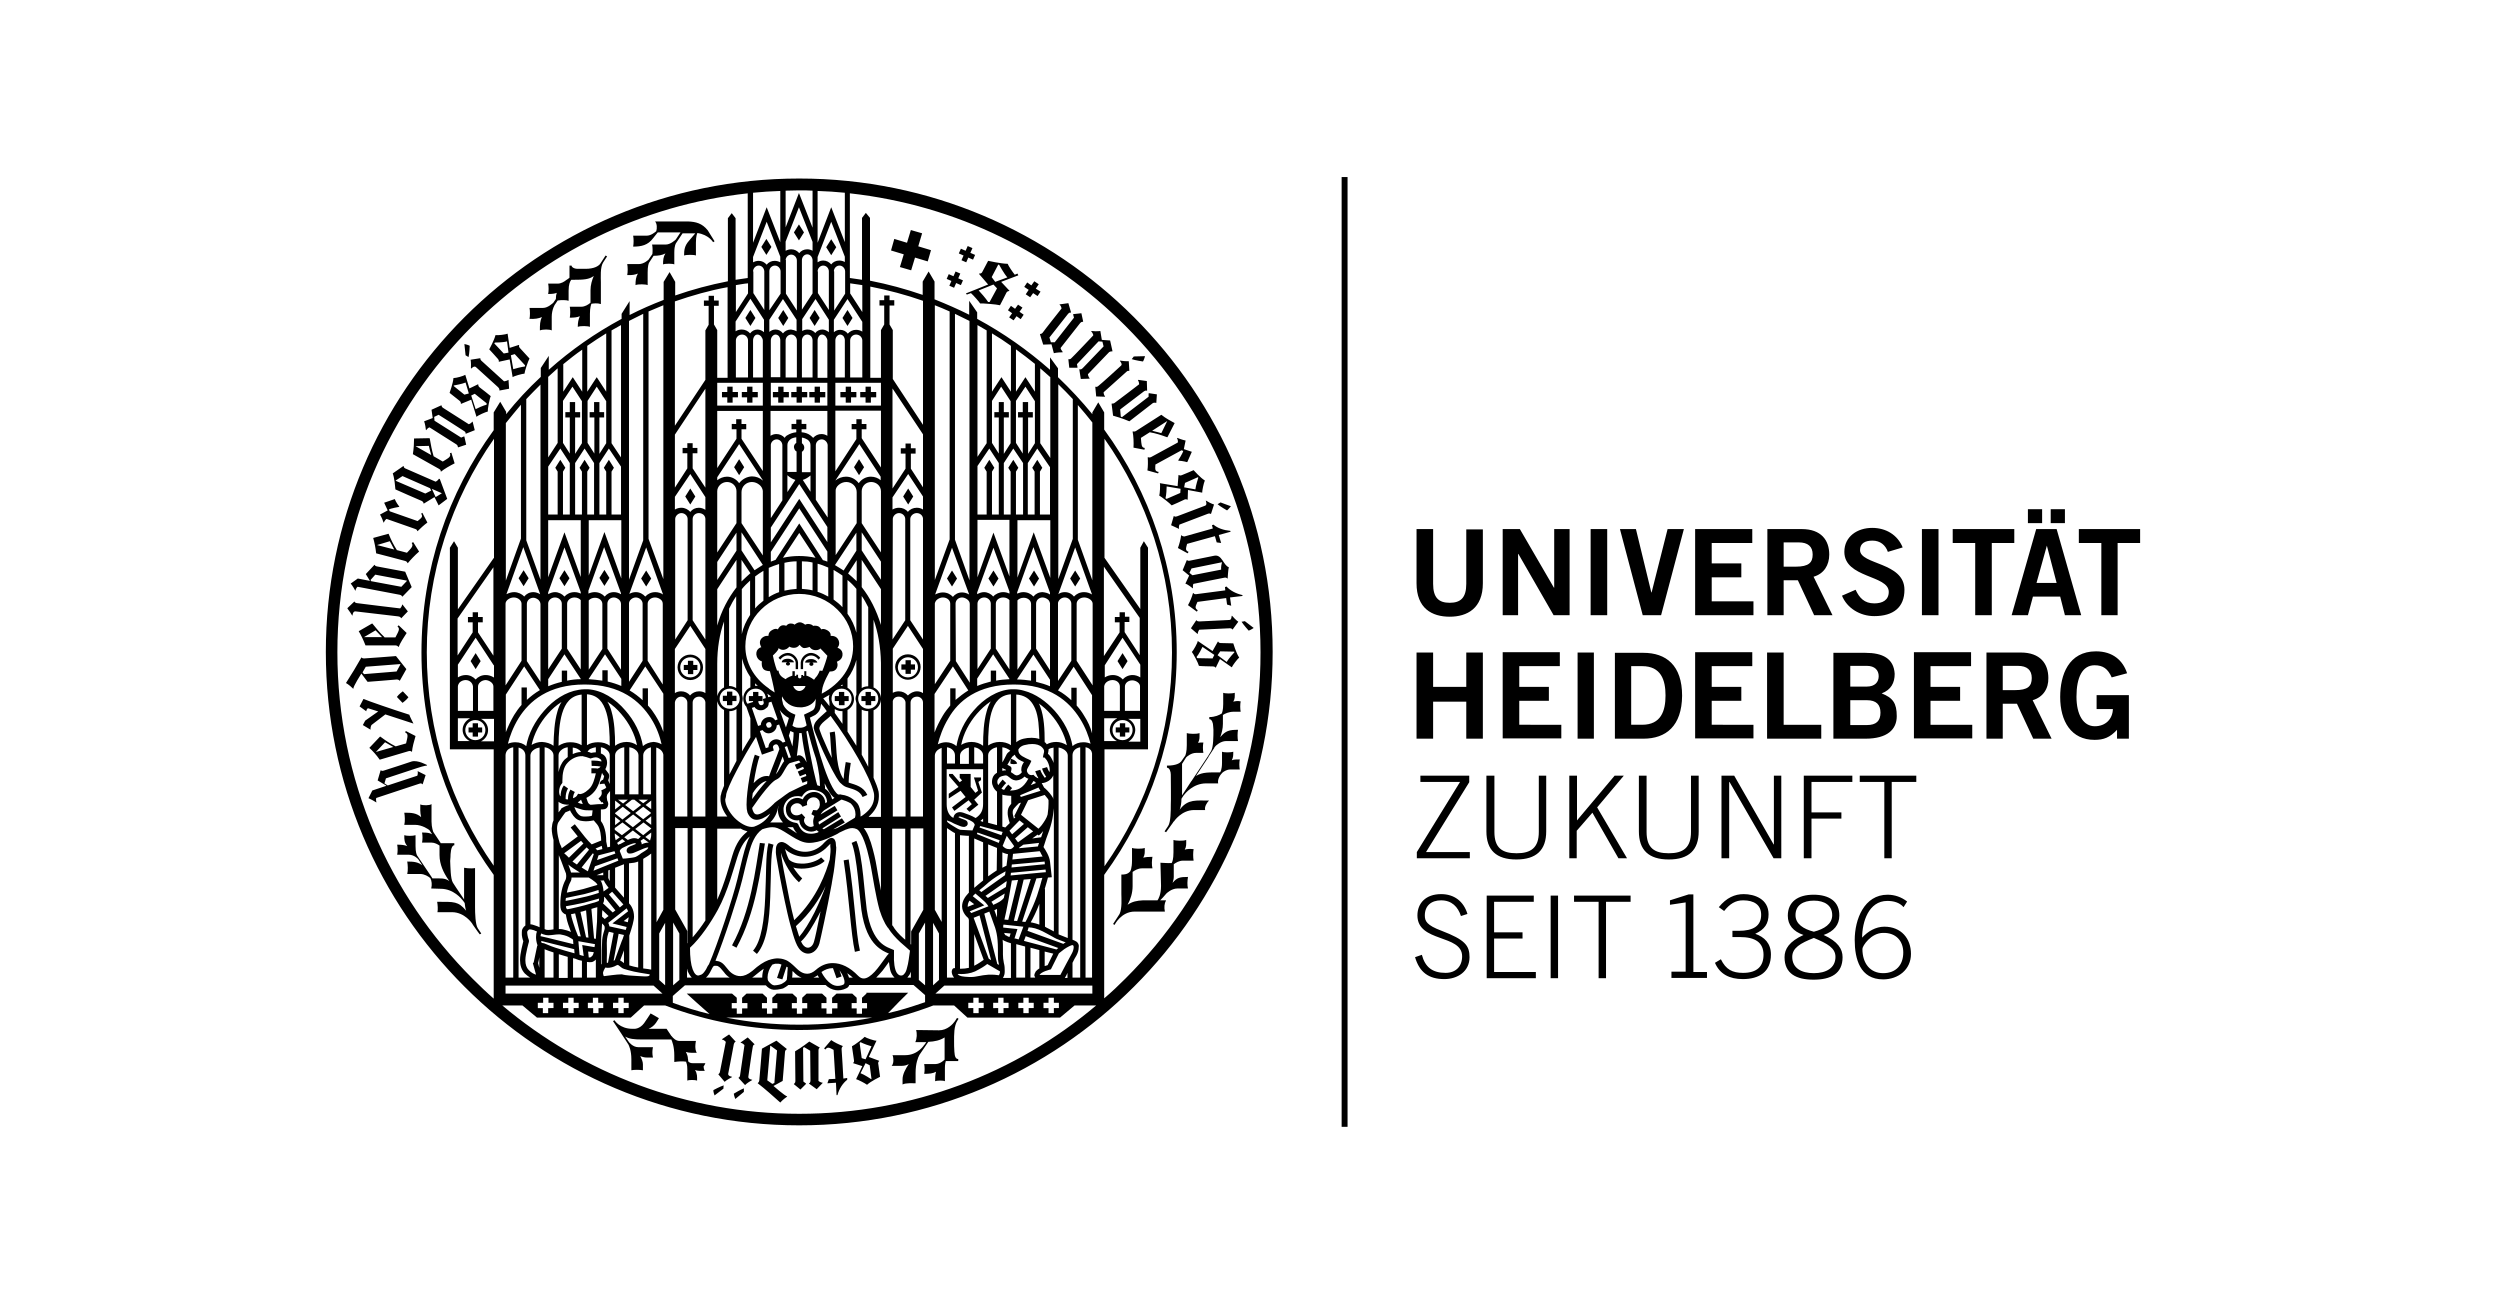 <?xml version="1.0" encoding="UTF-8"?> <svg xmlns="http://www.w3.org/2000/svg" xmlns:xlink="http://www.w3.org/1999/xlink" id="Layer_1" x="0px" y="0px" width="600px" height="313px" viewBox="0 0 724.1 440.5" style="enable-background:new 0 0 724.1 440.5;" xml:space="preserve"> <style type="text/css"> .st0{stroke:#000000;stroke-miterlimit:10;} </style> <path d="M582.7,321.7c0,4.3-2.5,7-6.8,7c-4.3,0-7-3.2-7-8.2c0-1,2.9-5.4,7-5.4C580.3,315,582.7,317.9,582.7,321.7 M584,304.5 c-1.9-1.5-4.2-2.3-6.6-2.3c-7.9,0-11.1,8.3-11.1,15.3c0,6.4,1.8,13.3,9.6,13.3c5.1,0,9.4-3.3,9.4-8.6c0-5.2-3.3-9.2-9-9.2 c-2.9,0-5.6,1.6-7.5,3.7c0-5.3,2.2-12.4,8.5-12.4c2.1,0,4.1,0.5,5.5,2.1L584,304.5z M546.3,309.1c0-3.3,2.5-4.9,6.2-4.9 c3.6,0,6.2,1.6,6.2,4.9c0,3-2.7,4.7-6.2,5.6C549,313.8,546.3,312.1,546.3,309.1z M545.2,323.2c0-3,2.7-4.6,7.3-6.4 c4.6,1.9,7.3,3.4,7.3,6.4c0,3.8-3.2,5.5-7.3,5.5C548.3,328.7,545.2,327,545.2,323.2z M552.4,302.2c-5.3,0-8.7,2.4-8.7,7.1 c0,3.1,1.8,5.3,5.3,6.5c-4.8,2.2-6.4,4.7-6.4,7.5c0,5.6,4,7.6,9.8,7.6c5.8,0,9.8-2,9.8-7.6c0-2.8-1.6-5.3-6.4-7.5 c3.5-1.2,5.3-3.5,5.3-6.5C561.2,304.5,557.7,302.2,552.4,302.2z M519.1,325.2c1.6,3.8,4.9,5.5,9.4,5.5c5.5,0,9.5-2.4,9.5-8.3 c0-3.8-2.2-5.9-5.3-7c3.2-1.5,4.5-3.4,4.5-6.6c0-5.2-4.8-6.8-8.4-6.8c-3,0-5.8,1.2-8.4,4.4l1.8,1.3c1.9-2.4,3.8-3.6,6.4-3.6 c3.7,0,6.1,1.5,6.1,4.9c0,3.7-2.6,5.4-7.6,5.4h-2.1v2.1h2.5c5.3,0,8,1.9,8,6c0,3.9-2.2,6.1-6.9,6.1c-3.6,0-5.8-1.1-7.5-4.6 L519.1,325.2z M516.4,330.4v-2.1h-4.6v-26.2h-1.6l-6.3,2v1.5l5.3-0.8v23.4h-4.8v2.1H516.4z M471.5,304.6h8.3v25.8h2.5v-25.8h8.3 v-2.1h-19.1V304.6z M463.6,330.4h2.5v-27.9h-2.5V330.4z M458.6,330.4v-2.1h-14.1V317h9.6v-2.1h-9.6v-10.3h13.4v-2.1h-15.9v27.9 H458.6z M417.8,323.3c1.5,5.1,4.6,7.4,9.9,7.4c4.5,0,8.5-2.6,8.5-7.4c0-4-1.6-5.9-9.4-8.9c-5.1-1.9-5.7-3.3-5.7-5.2 c0-3.3,2.2-5.1,5.5-5.1c3.6,0,5.7,2.2,6.7,5.3l2.2-0.7c-1.3-4.3-4.5-6.7-8.9-6.7c-5.2,0-8,3.1-8,7.2c0,9.2,15.1,6.3,15.1,13.8 c0,3.4-2.1,5.6-5.6,5.6c-4.4,0-6.9-1.9-8-6.1L417.8,323.3z"></path> <path d="M568,264.1h8.3v25.8h2.5v-25.8h8.3V262H568 M551.7,289.9v-13.4h10.1v-2.1h-10.1v-10.3h13.8V262h-16.4v27.9H551.7z M521.3,289.9h2.6v-25.8h0.1l14.9,25.8h2.6V262h-2.5v23.2h-0.1L525.6,262h-4.3V289.9z M493.4,262v18.8c0,6.3,3.3,9.5,10.1,9.5 c6.8,0,10.1-3.2,10.1-9.5V262H511v19c0,5.3-2.6,7.2-7.5,7.2c-4.9,0-7.5-1.8-7.5-7.2v-19H493.4z M469.8,289.9h2.6v-9.3l5.3-6.1 l8.8,15.4h2.9l-10.1-17.2l9-10.7h-3.1l-12.7,15.1V262h-2.6V289.9z M441.9,262v18.8c0,6.3,3.3,9.5,10.1,9.5c6.8,0,10.1-3.2,10.1-9.5 V262h-2.5v19c0,5.3-2.6,7.2-7.5,7.2c-4.9,0-7.5-1.8-7.5-7.2v-19H441.9z M419.6,264.1h13.4l-14.6,23.7v2.1h17.9v-2.1h-14.8l14.6-23.6 V262h-16.5V264.1z"></path> <path d="M658.3,227.4c-1.4-4.3-4.8-7.4-10.5-7.4c-9.3,0-12.1,8-12.1,15.4c0,8.2,3.7,14.5,11.6,14.5c3.1,0,5.2-0.8,7.6-3.4v3h4v-14.7 h-10.9v4.7h5.5c-0.1,3.4-2.5,5.8-6.1,5.8c-3.9,0-6.2-3.9-6.2-10c0-6.5,2-10.6,6.1-10.6c2.9,0,4.5,1.2,5.8,4.1 M616.3,224.9h5.1 c3.1,0,4.7,1.4,4.7,4.1c0,2.8-1.3,4.1-5.7,4.1h-4.1V224.9z M616.3,249.5v-11.8h4.8l5.5,11.8h6.2l-6.4-13c3.5-1,5.4-3.9,5.3-7.5 c0-4.8-2.7-8.6-9.3-8.6h-11.6v29.1H616.3z M606,249.5v-4.7h-14.1v-8.1h10V232h-10V225h13.7v-4.7h-19.3v29.1H606z M564.8,224.9h5.6 c2.7,0,4,1.5,4,3.5c0,2-1.3,3.5-4,3.5h-5.6V224.9z M564.8,236.5h5.6c3.2,0,4.6,1.5,4.6,4.2c0,2.8-1.4,4.2-4.6,4.2h-5.6V236.5z M559.2,249.5h10.7c7.4,0,10.6-3.1,10.6-7.6c0-4.4-1.3-6.2-5.1-7.7c3.2-1.2,4.4-3.6,4.4-6.6c-0.3-5.2-4.1-7.1-9.9-7.1h-10.8V249.5z M555,249.5v-4.7h-12.7v-24.4h-5.6v29.1H555z M532.1,249.5v-4.7H518v-8.1h10V232h-10V225h13.7v-4.7h-19.3v29.1H532.1z M490.8,225 h3.7c6.4,0,7.9,4.7,7.9,9.9c0,5.2-1.5,9.9-7.9,9.9h-3.7V225z M485.3,249.5h9.6c7.7,0,13-4.3,13.1-14.5c0-10.3-5.4-14.5-13.1-14.5 h-9.6V249.5z M478.2,249.5v-29.1h-5.5v29.1H478.2z M467.2,249.5v-4.7H453v-8.1h10V232h-10V225h13.7v-4.7h-19.3v29.1H467.2z M423.9,249.5V237h11.2v12.5h5.6v-29.1h-5.6V232h-11.2v-11.6h-5.6v29.1H423.9z"></path> <path d="M642,178.7v4.7h7.6v24.4h5.5v-24.4h7.6v-4.7 M632.5,172v4.7h4.8V172H632.5z M624.8,172v4.7h4.8V172H624.8z M619.3,207.8h5.5 l1.7-6.3h9.2l1.6,6.3h5.5l-8.3-29.1h-6.9L619.3,207.8z M631.2,184.3L631.2,184.3l3.3,12.6h-6.8L631.2,184.3z M599.4,178.7v4.7h7.6 v24.4h5.6v-24.4h7.6v-4.7H599.4z M594.6,207.8v-29.1h-5.6v29.1H594.6z M582.5,184.9c-1.7-4.2-5.6-6.6-10.3-6.6c-5,0-9.4,2.9-9.4,8.1 c0,8.9,15,7.8,15,13.5c0,2.8-2.1,3.9-4.9,3.9c-3.3,0-5-1.8-6.3-4.6l-4.6,2c1.7,4.2,6.1,6.9,10.9,6.9c6.5,0,10.2-3,10.2-8.9 c0-9.4-15-8.4-15-13.4c0-2.3,1.7-3.2,4.2-3.2c2.6,0,4.4,1.5,5.2,3.8L582.5,184.9z M542.3,183.2h5.1c3.1,0,4.7,1.4,4.7,4.1 c0,2.7-1.3,4.1-5.7,4.1h-4.1V183.2z M542.3,207.8V196h4.8l5.5,11.8h6.2l-6.4-13c3.5-1,5.3-3.9,5.3-7.5c0-4.8-2.7-8.6-9.3-8.6h-11.6 v29.1H542.3z M532.1,207.8v-4.7H518V195h10v-4.7h-10v-6.9h13.7v-4.7h-19.3v29.1H532.1z M494.7,207.8h6.2l7.7-29.1h-5.5l-5.4,21.4 h-0.1l-5.2-21.4H487L494.7,207.8z M482.7,207.8v-29.1h-5.6v29.1H482.7z M452.6,207.8v-20.7h0.1l11.9,20.7h5.4v-29.1h-5.2v19.8h-0.1 l-11.5-19.8h-5.8v29.1H452.6z M435.1,197.2c0,4.7-1.9,6.4-5.6,6.4s-5.6-1.7-5.6-6.4v-18.5h-5.6V197c0,8.5,5.2,11.3,11.2,11.3 c5.9,0,11.2-2.8,11.2-11.3v-18.2h-5.6V197.2z"></path> <rect x="393.5" y="60.3" class="st0" width="1" height="319.8"></rect> <path d="M63.4,225.2l11.6-0.9l0.1,0.1l-1.3,2.4l-11,0.9l-0.5-0.6 M64,230.3c0,0,9.3-0.7,9.9-0.8c0.6,0,0.9,0.4,0.9,0.4l0.1,0 l2.2-3.9l-3.5-4.4c0,0-10.2,0.8-10.8,0.8c-0.6,0-0.8-0.3-0.8-0.3l-0.1,0c-1.7,3-3.2,5.5-5.2,8.6c0,0,1,0.5,2.4,1.9l0.1,0 c-0.1-0.7,2.7-5.1,2.7-5.1L64,230.3z M81.8,271.7c0,1.2-0.1,2.8,0.3,4.3c-1.6-1.4-3.2-1.5-5.7-1.5c0.2,1.2,0.3,2.9,0,4.1H80 c2.5,0,4.7,1.6,4.9,1.8l0.9,1.4c-0.8-0.5-1.8-0.6-3.4-0.6c0.2,1,0.2,2.4,0,3.4c0,0,3.2,0,3.2,0c1.1,0,2.1,0.6,2.7,1 c0,0.9,0,2.3,0,3.2c0,3.2,1.4,6,2.9,8.2c0.1,0.2,0.3,0.4,0.4,0.6c-1.5-1.1-2.8-0.9-5.7-0.9l-0.3-0.5l-4.9-7.3l0,0 c-0.1-0.2-0.5-1-0.5-3.1c0-2.9,0-2.8,0-3.7c-0.9,0.3-3,0.3-3.8,0c0,1.6,0,2.4,1,3.7c-0.9-0.4-2-0.5-3.4-0.5c0.2,1,0.2,2.4,0,3.4 c0,0,3.9,0,3.9,0c1.9,0,3.1,1.4,3.2,1.5l1.4,2.1c-1.4-1.1-2.8-1.3-5.1-1.3c0.2,1.2,0.3,3,0,4.2h4.4c1.4,0,2.7,0.8,3.4,1.4 c0.5,1,0.6,2.2,0.3,3.5l3.2,0.1c4.3,0,7,3.3,7.6,4.1l0.5,0.7c0.1,0.9,0.2,1.8,0.5,2.6l0,0c-2.7-3.2-4-3-9.8-3c0.2,1,0.3,2.7,0.1,3.5 c0.8,0,4.9,0,4.9,0c4.3,0,6.8,3.8,6.8,3.8l0,0c0.1,0.2,0.2,0.4,0.3,0.5c1.2,1.8,2.3,3.2,2.3,3.2l0.5-0.3c0,0-0.8-1.2-1.2-1.8 c-0.8-1.3-0.9-5.1-0.9-7.1c0-0.5,0-9.8,0-10.2v-3c-1.6,0.3-3.7-0.1-3.7-0.1s0,8.4,0,10.7l-2.7-4c0,0-0.7-1.1-1.1-1.7 c-0.8-1.3-0.8-5.3-0.9-7.3c0-0.5,0.1-0.9,0.1-1.3c0-0.9,0.1-4,1.3-4c0-0.2,0-0.4,0-0.7c-2.4,0-4,0-4.6,0l-0.1-0.2l-2.4-3.6 c0,0-0.6-1.5-0.6-3.5v-5.9C85,272.1,82.6,272.1,81.8,271.7z M62.4,244.9l2.5,1.5l0.1,0c-0.1-0.7,0.3-1.5,0.3-1.5l4.7-3.6l9.5,3.1 c0,0-1.3-2.5-1.4-3c-5.1-1.6-14.4-4.8-15.4-5.3l-0.1,0l-1.3,2.5l2.2,1.6l0.1,0c-0.1-0.5,0.5-1,0.5-1l3.5,1.1l-4.4,3.1L62.4,244.9z M73.9,235.4l1.9,2c0,0,1.4-1,2-1.9l-1.9-2C75.9,233.5,74.5,234.5,73.9,235.4z M66.6,194.1l10.6,2l0.1,0.1l-1.9,2l-10.2-1.9 l-0.2-0.4L66.6,194.1z M59.9,199.5c0.1-0.6,0.6-1.4,0.8-1.3c0,0,13.5,2.6,14.2,2.7c0.6,0.1,0.8,0.6,0.8,0.6l0.1,0l3.1-3.2l-2.2-5.2 c0,0-9.1-1.7-9.6-1.8c-0.6-0.1-0.7-0.5-0.7-0.5l-0.1,0l-2.9,3.1l1.4,2.3l-4.1-0.8l-2.4,1.7c0,0,0.7,0.8,1.6,2.5L59.9,199.5z M66.8,254l3.1-3.3c0,0,1.6,0.9,2.8,1.6L66.8,254z M73.5,252.1c-2-1-3.3-1.9-5.2-3.3l-0.1,0l-3.6,3.8c1.1,1,2.4,2.4,3.5,4 c0,0,9.2-2.7,9.8-2.9c0.6-0.2,1,0.2,1,0.2l0.1,0c0.1-1.4,0.7-3.6,1.2-5.3l-3.3-1.7l-0.2,0.5c1.2,0.5,0.8,1.5,0.3,3.7L73.5,252.1z M58.8,207.9l0.1,0c0,0,0.1-1.5,1-1.4c0.6,0.1,13.7,1.6,14.5,1.7c0.8,0.1,0.9,0.6,0.9,0.6l0.1,0l2.2-2.3l-1.8-2.3l-0.1,0 c-0.1,0.7-0.7,1.3-0.7,1.3s-14.2-1.7-14.7-1.8c-0.6-0.1-0.7-0.5-0.7-0.5l-0.1,0l-2.3,2.2C57.1,205.6,57.8,206.2,58.8,207.9z M78.9,257.2c0,0-9,3-9.5,3.1c-0.5,0.2-0.9-0.1-0.9-0.1l-0.1,0l-1,3.4l3,1.8l-4.8,1.6l-1.3,2.6c0,0,1,0.4,2.6,1.4l0.1,0 c-0.2-0.6-0.2-1.5,0-1.5c0,0,13.9-4.6,14.5-4.8c0.8-0.3,1,0.2,1,0.2l0.1,0l1-3.1l-2.6-1.3l-0.1,0c0.2,0.7-0.1,1.5-0.1,1.5l-10,3.3 l-1.1-0.7l0.5-1.7l10.3-3.4c3-1,3.5-0.9,3.5-0.9l0.1-0.2C84.2,258.5,81,256.6,78.9,257.2z M62.8,215.2l3.9-2.3c0,0,1.3,1.4,2.2,2.3 L62.8,215.2z M69.7,215.2c-1.6-1.5-2.6-2.8-4.1-4.6l-0.1,0l-4.5,2.6c0.8,1.3,1.6,3,2.3,4.8c0,0,9.6,0,10.2,0c0.6,0,0.9,0.5,0.9,0.5 h0.1c0.5-1.3,1.7-3.2,2.7-4.7l-2.7-2.6l-0.4,0.4c1,0.8,0.3,1.7-0.7,3.7H69.7z M132.2,195.3l-1.7-2.7l-1.7,2.7l1.7,2.7L132.2,195.3z M67.2,184.1l4.3-1.3c0,0,0.9,1.6,1.5,2.8L67.2,184.1z M73.9,185.8c-1.2-1.9-1.9-3.3-2.8-5.5l-0.1,0l-5.1,1.4c0.4,1.4,0.8,3.3,1,5.2 c0,0,9.3,2.4,9.9,2.6c0.6,0.2,0.7,0.7,0.7,0.7l0.1,0c0.9-1.1,2.4-2.7,3.8-3.9l-2-3.2l-0.5,0.3c0.7,1-0.1,1.7-1.6,3.3L73.9,185.8z M116.7,198l1.7-2.7l-1.7-2.7l-1.7,2.7L116.7,198z M158.1,198.1l1.7-2.7l-1.7-2.7l-1.7,2.7L158.1,198.1z M142.3,195.2l1.7,2.7 l1.7-2.7l-1.7-2.7L142.3,195.2z M97.2,146.5l3-1.2l-0.7-2.8l-0.1-0.1c-0.4,0.6-1.2,0.9-1.2,0.9s-8.3-5.3-8.8-5.6 C89,137.4,89,137,89,137l-0.1-0.1l-3.3,1.5l0.4,2.8l-2.9,1.1c0,0,0.4,1,0.6,2.9l0.1,0.1c0.3-0.5,1-1.1,1.2-0.9c0,0,8.5,5.4,9,5.7 c0.5,0.3,0.5,0.9,0.5,0.9l0.1,0.1l2.7-0.9l-0.6-2.7l-0.1-0.1l-1,0.4l-9-5.7l-0.1-1.3l1.5-0.7c0,0,7.9,5,8.6,5.5 c0.7,0.4,0.5,0.9,0.5,0.9L97.2,146.5z M80.2,150.7l4.5-0.1c0,0,0.4,1.8,0.8,3.1L80.2,150.7z M91.8,153.1c0.5,1.2-0.5,1.6-2.4,2.8 l-3.1-1.8c-0.6-2.1-0.9-3.7-1.3-6l-0.1-0.1l-5.2,0.1c0,1.5-0.1,3.4-0.4,5.3c0,0,8.4,4.7,8.9,5c0.6,0.3,0.5,0.8,0.5,0.8l0.1,0.1 c1.1-0.9,3-2,4.6-2.8l-1.1-3.6L91.8,153.1z M87,167.9l-1.3-2.8l3.4,1.5L87,167.9z M83.5,166.7l-10-4.3l0-0.1l2.3-1.5l9.3,4.1 l0.4,0.8L83.5,166.7z M88.1,161.7c-0.3,0.6-1.1,1-1.1,1s-9.8-4.3-10.3-4.5c-0.5-0.2-0.5-0.7-0.5-0.7l-0.1-0.1l-3.6,2.5 c0,0,0.6,1.3,0.9,5.4c0,0,8.3,3.7,8.9,3.9c0.6,0.3,0.6,0.8,0.6,0.8l0.1,0.1l3.6-2.2l1.4,2.8l2.9-2.2l-2.5-6.7L88.1,161.7z M111.6,128.3L111.6,128.3c-0.6,0.4-1.5,0.5-1.5,0.5s-7.3-6.6-7.7-7c-0.4-0.4-0.3-0.8-0.3-0.8L102,121l-3.2,0.5c0,0,0.2,0.9,0.1,2.9 l0.1,0.1c0,0,1-1.1,1.6-0.5c0.4,0.4,6.9,6.3,7.5,6.8c0.6,0.6,0.4,1,0.4,1l0.1,0.1l3.2-0.6L111.6,128.3z M82.1,173.5 c0.7,1.1,0.1,1.4-1.2,2.5l-9.4-3.3l-0.3-0.6c0.5-0.4,3.5-0.9,3.5-0.9l0-0.1c-1.1-1.4-1.5-2.5-1.5-2.5l-0.1,0l-3.5,1.2l1.2,2.6 l-2.6,1.4c0,0,0.6,0.9,1.2,2.7l0.1,0c0.2-0.6,0.8-1.3,1-1.2c0,0,9.1,3.2,9.7,3.4c0.6,0.2,0.6,0.7,0.6,0.7l0.1,0c1-1,2.2-2.1,3.3-2.9 l-1.7-3.3L82.1,173.5z M178.1,359.1c0,0-3.6,0-4.4,0c-0.6,0-1-0.2-1.4-0.6c0-0.6-0.1-0.9-0.1-0.9c0-0.8-0.3-1.5-0.7-2.3 c0.6,0.2,1.3,0.3,2,0.3c1.1,0,1.7,0,1.7,0s-0.5-0.7-0.5-2c0-1,0.2-2,0.2-2s-4.3,0-5.5,0c-1.3,0-2.2-1-2.6-1.5c0-0.1-0.1-0.1-0.2-0.2 c0,0,0,0,0,0c-0.6-0.9-1.3-1.9-1.6-2.4h-6.1c0.9-0.4,1.8-1,2.5-2c0.5-0.7,1-1.6,1-1.6l-2.8-1.6c0,0-1.6,2.5-2.2,3.3 c-1.5,2-3.3,1.9-3.3,1.9l0,0h-0.6c-4.4,0-6.1-2.9-6.1-2.9l-0.5,0.3l2.4,3.6c0,0,0,0,0,0l2.8,4.3c0.2,0.4,1,2,1,5l0,3.7 c0.8-0.2,2.9-0.2,3.9,0c0-0.8,0-2,0-2c0-0.9-0.4-1.8-0.9-2.8c0.7,0.3,1.4,0.5,2.3,0.5c0.6,0,2,0,2,0s-0.2-0.7-0.2-1.8 c0-0.9,0.2-1.7,0.2-1.7s-3.9,0-5,0c-1.8,0-3.1-1.7-3.1-1.7l-1.3-1.9c1.3,0.8,3,1,5.6,1h10c0.3,0.7,1,2.4,1,5.4l0,2.2 c1.4-0.2,2.7-0.3,4-0.1c0,0,0,0.1,0,0.1c0.1,0.3,0.4,0.9,0.4,2.5v3.8c0.5-0.3,2.6-0.3,3.3,0c0-1.3,0.1-2.3-0.7-3.6 c0.5,0.2,1,0.3,1.6,0.3h1.7c0,0-0.4-0.6-0.4-1.5C177.9,359.7,178.1,359.1,178.1,359.1z M104.2,136.7c-1,0.2-3.2,1.2-3.7,1.5 l-1.5-4.6l1.2-0.6l4,3.2L104.2,136.7z M96.7,133.3l-3.6-2.9l0-0.2c0,0,2.9-0.5,4-1l1.1,3.7L96.7,133.3z M101.4,129.9l-0.1-0.1 l-2.9,1.4l-1.4-4.6c-0.6,0.4-3,1.1-4,1.1c-0.1,1.7-1.3,5-1.3,5s2.9,2.3,3.4,2.7c0.5,0.4,0.4,0.9,0.4,0.9l0.1,0.1l3.4-1.4l1.8,5.8 c0.4-0.5,3.2-1.7,3.8-1.8c-0.1-0.6,0.6-4.4,1-5.2c0,0-3.3-2.7-3.8-3C101.3,130.4,101.4,129.9,101.4,129.9z M173,222 c1.9,0,3.4,1.5,3.4,3.4c0,1.9-1.5,3.4-3.4,3.4c-1.9,0-3.4-1.5-3.4-3.4C169.6,223.5,171.1,222,173,222z M173,229.7 c2.4,0,4.3-1.9,4.3-4.3c0-2.3-1.9-4.3-4.3-4.3c-2.4,0-4.3,1.9-4.3,4.3C168.7,227.7,170.6,229.7,173,229.7z M225.5,136h1.8v-1.8h1.8 v-1.8h-1.8v-1.8h-1.8v1.8h-1.8v1.8h1.8V136z M227.8,107.4l-1.7-2.7l-1.7,2.7l1.7,2.7L227.8,107.4z M232.2,136h1.8v-1.8h1.8v-1.8H234 v-1.8h-1.8v1.8h-1.8v1.8h1.8V136z M98.1,120.6c0.3-1.1,0.4-3.8,0.4-3.8c-0.4-0.3-1.8-0.6-1.8-0.6l0.4,3.8 C97.1,120,97.9,120.5,98.1,120.6z M232.3,238.2h1.8v-1.4h1.4v-1.7H234v-1.4h-1.8v1.4h-1.4v1.7h1.4V238.2z M189.5,155.1l-1.7,2.7 l1.7,2.7l1.7-2.7L189.5,155.1z M185.4,238.2h1.8v-1.4h1.4v-1.8h-1.4v-1.4h-1.8v1.4H184v1.8h1.4V238.2z M174.7,167.7L173,165 l-1.7,2.7l1.7,2.7L174.7,167.7z M172.2,227.7h1.8v-1.4h1.4v-1.7h-1.4v-1.4h-1.8v1.4h-1.4v1.7h1.4V227.7z M155.3,92.4 c-0.7,1.2-0.8,2.4-0.8,3.9c0.9-0.4,3.5-0.3,4.1,0V92c0-2,0.3-3,0.5-3.3l1.5-2.3c1.5,0,2.9-0.2,4-0.8c-0.7,1.1-0.8,2.2-0.8,3.7 c0.8-0.3,3.2-0.3,3.8,0v-4c0-2.5,0.6-3.2,0.6-3.2l2.2-3.3h3.3c0.4,0,0.7,0,1,0c-0.6,0.7-1.4,1.7-2.2,2.6c-1.4,1.6-1.6,3-1.6,4.9 c0.8-0.3,3.4-0.3,4,0V82c0-2.2,0.4-3.1,0.5-3.3c3.9,0.6,5.3,3.1,5.3,3.1l0.5-0.3l-2.3-3.7c-1.9-2.4-4.1-2.9-6.6-3 c-1.2,0-9.6,0-11.2,0c0.7,0.7,0.7,2.4,0.4,3.3c-0.5,0.4-1.8,1.5-3.2,1.5h-4.6c0.2,1,0.2,2.7,0,3.7c2.8,0,5-0.5,6.7-2.8l1.6-2h7.7 l-1.6,2.4c-0.2,0.2-1.8,1.7-3.4,1.7h-4.6c0.2,0.9,0.2,2.2,0.1,3.2l-1.3,1.9c0,0,0,0,0,0c0,0-1.5,1.5-3.3,1.5h-3.9 c0.2,1,0.2,2.7,0,3.7C153.3,93,154.3,92.8,155.3,92.4z M122.9,107.1c-0.7,1.3-0.7,2.7-0.7,4.5c1-0.4,3.3-0.4,4,0c0-1.1,0-1,0-4.6 c0-2.5,1.1-4.3,1.2-4.3l0.8-1.2c1.1-0.2,3-0.2,3.7,0.1c0-1,0,0,0-3.4c0-2.2,0.5-3.2,0.9-3.7h0.9c3.1,0,5.2-0.1,6.7-1.3 c-0.6,1.4-1.1,3.1-1.1,4.8c0,1,0,3.2,0,4.2c-0.1,0.1-0.1,0.2-0.2,0.2c-0.6,0.5-1.7,1.2-2.9,1.2h-3.9c0.2,1,0.2,2.7,0,3.7 c1.4,0,2.5-0.1,3.4-0.5c-0.5,1.1-0.7,2.2-0.7,3.6c0.9-0.4,3.5-0.3,4.1,0V106c0-2.1,0.4-3.1,0.5-3.4c0.7-0.1,2-0.3,3.2,0.1v-7.4 c0-1.4-0.3-5.1,0.8-6.7l1.3-2l-0.5-0.3l-0.4,0.6l-1.3,2l0,0c-0.1,0.1-0.1,0.2-0.2,0.3c-0.6,0.7-2,1.6-4.9,1.6c-1.2,0-1.2,0-2.6,0 c-1.3,0-2.1-0.6-2.1-1.1c-0.5,0-0.7,0-0.7,0l0,4.1c-0.2,0.2-0.6,0.5-1.1,0.8c-0.6,0.5-1.7,1.2-2.9,1.2h-3.2c0.2,1,0.2,2.5,0,3.5 c1.3,0,2.2-0.1,2.9-0.4c-0.2,0.6-0.3,1.2-0.3,2.1l-0.9,1.3c-0.3,0.2-1.8,1.7-3.4,1.7h-4.6c0.2,1,0.2,2.7,0,3.7 C120.4,107.8,121.7,107.6,122.9,107.1z M107,115.7c0,0,2.9,0,4.1-0.4l0.5,3.8l-1.6,0.3l-3.2-3.4L107,115.7z M113.7,119.6l3.5,3.8 l-0.1,0.4c-1,0.1-3.4,0.7-3.9,0.9l-0.8-4.7L113.7,119.6z M108.3,122.2L108.3,122.2l3.7-0.8l1,6c0.4-0.4,3.4-1.2,4-1.2 c0-0.6,1.2-4.3,1.7-5.1c0,0-2.9-3.2-3.3-3.6c-0.4-0.4-0.2-0.9-0.2-0.9l-0.1-0.1l-3.1,1l-0.7-4.8c-0.7,0.3-3.2,0.6-4.1,0.5 c-0.4,1.7-2.1,4.8-2.1,4.8s2.5,2.7,2.9,3.2C108.5,121.7,108.3,122.2,108.3,122.2z M222.3,83.5l-1.7-2.7l-1.7,2.7l1.7,2.7L222.3,83.5 z M98.8,223.3l1.7,2.7l1.7-2.7l-1.7-2.7L98.8,223.3z M211.4,78.5l-1.7-2.7l-1.7,2.7l1.7,2.7L211.4,78.5z M216.7,107.4l-1.7-2.7 l-1.7,2.7l1.7,2.7L216.7,107.4z M101.3,248.8v-1.4h1.4v-1.7h-1.4v-1.4h-1.8v1.4h-1.4v1.7h1.4v1.4H101.3z M195,107.4l-1.7-2.7 l-1.7,2.7l1.7,2.7L195,107.4z M200.4,83.4l-1.7-2.7l-1.7,2.7l1.7,2.7L200.4,83.4z M326.6,120.3l-3.8,0.1c0,0-0.5,0.7-0.7,0.9 c1.1,0.4,3.8,0.8,3.8,0.8C326.2,121.7,326.6,120.3,326.6,120.3z M181.2,370l3-2.3c0,0,0-0.9,0.1-1.1c-1.1,0.3-3.5,1.6-3.5,1.6 C180.7,368.7,181.2,370,181.2,370z M298.1,117.5c0,0,6.2-7.9,6.6-8.4c0.4-0.5,0.9-0.4,0.9-0.4l0.1-0.1l-0.6-2.8l-2.7,0.3l-0.1,0.1 l0.3,1.1l-6.5,8.3l-1.3,0l-0.5-1.6c0,0,5.8-7.4,6.3-8c0.5-0.6,0.9-0.4,0.9-0.4l0.1-0.1l-0.9-3.1l-2.9,0.4l-0.1,0.1 c0.6,0.4,0.7,1.3,0.7,1.3s-6.1,7.7-6.4,8.2c-0.3,0.4-0.8,0.4-0.8,0.4l-0.1,0.1l1.1,3.5l2.8-0.1l0.8,3c0,0,1-0.3,2.9-0.3l0.1-0.1 C298.4,118.4,298,117.7,298.1,117.5z M320.4,125.5c0.4-0.4,0.8-0.2,0.8-0.2l0.1-0.1l-0.2-3.2c0,0-0.9,0.1-2.9-0.2l-0.1,0.1 c0,0,1,1.1,0.4,1.6c-0.4,0.4-6.9,6.3-7.6,6.8c-0.6,0.6-1,0.3-1,0.3l-0.1,0.1l0.3,3.2l2.9,0.1l0.1-0.1c-0.5-0.5-0.5-1.4-0.5-1.4 S320,125.9,320.4,125.5z M315.5,118.7l0.1-0.1l-0.8-3.6l-2.8-0.2l-0.5-3c0,0-1.1,0.2-3,0l-0.1,0.1c0.4,0.4,0.8,1.2,0.7,1.4 c0,0-6.9,7.3-7.4,7.7c-0.4,0.5-0.9,0.3-0.9,0.3l-0.1,0.1l0.3,2.8l2.7,0l0.1-0.1l-0.2-1.1l7.3-7.7l1.3,0.1l0.4,1.6 c0,0-6.5,6.8-7.1,7.4c-0.6,0.6-1,0.3-1,0.3l-0.1,0.1l0.5,3.2l2.9-0.1l0.1-0.1c-0.5-0.5-0.6-1.4-0.6-1.4s6.8-7.1,7.2-7.5 C315.1,118.6,315.5,118.7,315.5,118.7z M276,95.2l-1.2-1.6l2.2-4.2l0.3,0c0,0,1.7,3.1,2.8,4.3L276,95.2z M274.1,102l-0.5,0 c-0.6-1-2.7-3.4-3.2-3.9l5-2l1.2,1.3L274.1,102z M280.7,98.3l0.1-0.1l-2.8-3l5.8-2.2l-0.3-0.6l-0.9,0.4c-0.8-1-2.1-2.9-2.4-3.7 c-2.1,0-6.6-1-6.6-1s-1.7,3.3-2,3.8c-0.3,0.6-1,0.5-1,0.5l-0.1,0.1l3.1,3.6l-7.5,3l0.3,0.4l1.4-0.5c1,0.9,2.8,3,3.1,3.5 c0.7-0.1,5.6,0.3,6.7,0.6c0,0,2-3.8,2.2-4.3C280.1,98.3,280.7,98.3,280.7,98.3z M228.3,157.8l1.7,2.7l1.7-2.7l-1.7-2.7L228.3,157.8z M285.2,103.9l-1.5-1l-1,1.4l-1.4-1l-1,1.5l1.4,1l-1,1.4l1.5,1l1-1.4l1.4,1l1-1.5l-1.4-1L285.2,103.9z M330.4,136.1L330.4,136.1 l0.2-2.9l-2.7-0.4l-0.1,0.1l0,1.1l-9,6.9l-0.4-0.2l-0.2-2.4c0,0,7.3-5.6,8-6.1c0.7-0.5,1-0.2,1-0.2l0.1-0.1l-0.1-3.2l-2.9-0.4 l-0.1,0.1c0.4,0.6,0.4,1.4,0.4,1.4s-7.8,6-8.3,6.3c-0.4,0.3-0.9,0.2-0.9,0.2l-0.1,0.1l0.5,4c0,0,3.3,0.9,5.5,1.9c0,0,7.5-5.8,8-6.2 C329.9,135.9,330.4,136.1,330.4,136.1z M264.2,92.4l-1.6-0.7l-0.7,1.6l-1.6-0.7l-0.7,1.6l1.6,0.7l-0.7,1.6l1.6,0.7l0.7-1.6l1.6,0.7 l0.7-1.6l-1.6-0.7L264.2,92.4z M264.6,87.9l1.6,0.7l0.7-1.6l1.6,0.7l0.7-1.6l-1.6-0.7l0.7-1.6l-1.6-0.7l-0.7,1.6l-1.6-0.7l-0.7,1.6 l1.6,0.7L264.6,87.9z M320.7,223.3l-1.7-2.7l-1.7,2.7l1.7,2.7L320.7,223.3z M327.6,253.1V185l0,0l-1.4-2.2L325,185v0h0v20.7 l-12.1-17.3v-40.2c14.4,20.4,22.8,45.3,22.8,72.2c0,26.9-8.4,51.8-22.8,72.2v-39.5H327.6z M317.1,242.7c-1.4,0.7-2.4,2.2-2.4,3.8 c0,1.7,1,3.1,2.4,3.8h-4.3v-7.7H317.1z M313.6,230.4c0.5-0.4,1.2-0.7,2-0.7c1.5,0,2.5,1,2.5,2.2v8.2h-5.3v-8.3 C312.9,231.3,313.1,230.8,313.6,230.4z M319.8,240.1v-8.2v0c0-1.1,1-2.1,2.5-2.1c0.7,0,1.4,0.3,1.9,0.7c0.5,0.4,0.7,0.9,0.7,1.3v8.3 H319.8z M319,250c-1.9,0-3.4-1.5-3.4-3.4c0-1.9,1.5-3.4,3.4-3.4c1.9,0,3.4,1.5,3.4,3.4C322.4,248.4,320.9,250,319,250z M323.3,246.6 c0-1.7-1-3.1-2.4-3.8h4.1v7.7h-4C322.3,249.7,323.2,248.3,323.3,246.6z M319,215.4l6,9.1v4.3c-0.8-0.5-1.7-0.8-2.6-0.8 c-1.3,0-2.6,0.6-3.3,1.5c-0.8-0.9-2-1.5-3.4-1.5c-1,0-1.9,0.3-2.7,0.8v-4.1L319,215.4z M319.8,208.4v-1.6h-1.8v1.6h-1.6v1.8h1.6v3.4 l-5.3,8v-30.2l12.1,17.3v12.6l-5.1-7.8v-3.4h1.6v-1.8H319.8z M320,330.5c-2.3,2.3-4.7,4.6-7.2,6.7v-41.7 c15.4-21.1,24.5-47.1,24.5-75.2c0-28.1-9.1-54.1-24.5-75.2v-5.8h0l-2-3.4l-2,3.4h0v0l0,0h0v0.6c-3.6-4.4-7.5-8.6-11.6-12.5v-3 l-2.7-3.7v4.2c-7.5-6.6-15.7-12.4-24.6-17.2v-2.2l-2.7-3.9v4.7c-3.8-1.9-7.7-3.6-11.7-5.2v-6h0l-2-3.4l-2,3.4h0v4.5 c-5.8-2-11.7-3.6-17.8-4.8V73.6h0l-1.4-1.7l-1.3,1.7h0v20.9c-1.4-0.2-2.7-0.4-4.1-0.6V65.3c36.2,4,68.6,20.3,93,44.7 c28.2,28.2,45.7,67.2,45.7,110.3C365.7,263.3,348.3,302.3,320,330.5z M257,315.3V331l-2,1.8v-21.1L257,315.3z M255.6,255.2 c0-0.7,0.4-1.4,1-1.9c0.4-0.3,0.8-0.5,1.3-0.7v18.9c0,0,0,0.1,0,0.1h0v39.8l-2.3-4.1L255.6,255.2L255.6,255.2z M261.7,225.1l5.2,8.1 c-1.6,1-3,2.1-4.3,3.2v-3.9h-1.8v5.8c-0.9,1.1-1.8,2.2-2.5,3.4c-1.2,2-2.1,3.9-2.8,5.7v-13L261.7,225.1z M256.4,202.5 c0.5-0.4,1.2-0.7,1.9-0.7c1.5,0,2.5,1,2.5,2.1v19.3l-5.2,7.9v-27.3C255.7,203.4,255.9,202.9,256.4,202.5z M260.6,182.2l-5,13.7 v-92.8c1.7,0.7,3.3,1.3,5,2.1V182.2z M267.2,200.8c-0.7-0.4-1.5-0.7-2.4-0.7c-1.3,0-2.4,0.6-3.1,1.5c-0.8-0.9-2-1.5-3.4-1.5 c-0.9,0-1.8,0.3-2.6,0.7l5.7-15.8L267.2,200.8z M267.3,196l-4.9-13.7V106c1.7,0.8,3.3,1.6,4.9,2.4V196z M262.6,203.9 c0-1.2,1-2.1,2.2-2.1c0.6,0,1.3,0.3,1.8,0.7c0.5,0.4,0.8,0.9,0.8,1.5v26.6l-4.7-7.3L262.6,203.9L262.6,203.9z M299.5,201.8 c1.2,0,2.2,1,2.2,2.1v19.3l-4.5,6.8v-26.4C297.4,202.7,298.3,201.8,299.5,201.8z M302.2,182l-4.9,13.6v-65.8c1.7,1.6,3.3,3.3,4.9,5 V182z M303.9,182.3v-45.5c1.7,1.9,3.3,3.9,4.9,5.9V196L303.9,182.3z M308.7,200.8c-0.8-0.5-1.7-0.8-2.7-0.8c-1.4,0-2.6,0.6-3.4,1.5 c-0.7-0.9-1.8-1.5-3.1-1.5c-0.8,0-1.6,0.2-2.2,0.7l5.7-15.8L308.7,200.8z M303.5,223.2v-19.3c0,0,0,0,0,0c0-1.1,1.1-2.1,2.6-2.1 c0.7,0,1.5,0.3,2,0.7c0.5,0.4,0.8,0.9,0.8,1.4v27.6L303.5,223.2z M306,241.7c-0.7-1.2-1.5-2.3-2.5-3.4v-6h-1.8v4.2 c-1.3-1.2-2.8-2.4-4.5-3.3l5.3-8l6.2,9.6v12.9C308.2,245.7,307.3,243.7,306,241.7z M306.5,330.2v-77.8c0.7,0.1,1.2,0.4,1.5,0.7 c0.4,0.3,0.6,0.8,0.7,1.4c0,0.1,0,0.1,0,0.2c0,0.1,0,0.3,0,0.4v75.1H306.5z M265.2,253.3c0.5-0.4,1.2-0.7,1.9-0.8v5.5h-3v-2.8 C264.1,254.5,264.5,253.8,265.2,253.3z M273.1,240.3c-1,3.5-1.2,7.6-1.2,11.6c-1-0.8-2.4-1.3-3.9-1.3h0c-1.3,0-2.6,0.4-3.5,1 c0.7-3.7,2.7-7.5,5.3-10.5c1.4-1.6,3-3.1,4.7-4.2C273.9,237.9,273.4,239.1,273.1,240.3z M277.5,250.6L277.5,250.6 c-1.5,0-2.9,0.5-3.9,1.2c0-3.9,0.2-8,1.1-11.1c1.1-3.6,2.9-5.9,6.6-6.2l0,17.2C280.2,250.9,278.8,250.6,277.5,250.6z M283.9,256.5 c0.6,0.4,1.3,0.7,1.8,0.9c-0.4,0.6-0.9,1.4-0.9,2.5c0,0.2,0,0.5,0.1,0.7c0,0.1,0.1,0.1,0.1,0.2c-0.3,0.5-1.1,1.1-1.7,1.1 c0,0-0.1,0-0.1,0c-0.5-0.1-0.8-0.3-1.3-0.7c-0.2-0.1-0.4-0.3-0.6-0.4c0.1-0.3,0.1-0.7,0.2-1.1c0-0.4-0.1-0.7-0.5-0.9 c-0.2-0.1-0.6-0.3-0.9-0.5c0.5-0.7,0.8-1.4,1.1-2c0,0.1,0,1-0.1,1.4c0,0.4,0.3,0.3,1.1,0.4c0.7,0,1.2-0.2,1.2-0.2s0-0.3-0.5-0.8 c-0.5-0.5-1.6-0.8-1.6-0.8c0.1-0.2,0.2-0.4,0.3-0.5c0.1-0.2,0.2-0.3,0.5-0.5c0.1-0.1,0.3-0.2,0.5-0.4 C282.8,255.6,283.4,256.1,283.9,256.5z M290.9,249.6c-0.9-0.3-1.8-0.4-2.6-0.4c-1,0-1.9,0.1-2.7,0.3c-0.9,0.2-1.8,0.6-2.5,1.2 l0-16.1c0.5,0,1,0.1,1.4,0.2l0,0c0.1,0,0.2,0.1,0.4,0.1c2.3,0.7,3.6,2.2,4.6,4.5C290.6,242,290.8,245.7,290.9,249.6z M296.6,250.6 L296.6,250.6c-1.2,0-2.3,0.3-3.2,0.8c-0.1-0.2-0.3-0.4-0.5-0.6c-0.1-0.1-0.1-0.1-0.2-0.1c0-4.3-0.2-8.6-1.5-12 c-0.1-0.4-0.3-0.8-0.5-1.1c1.4,1,2.8,2.2,4,3.6c2.7,3,4.7,6.8,5.5,10.5C299.1,251,297.9,250.6,296.6,250.6z M300.4,316.8 c-1.2-0.5-2.5-1-3-1.2v-63.1c0.8,0.1,1.4,0.4,2,0.8c0.7,0.5,1.1,1.2,1.1,1.9V316.8z M295.6,322.1l-1.9,3.9c-0.3,0.1-0.6,0.2-1,0.3 v-4.9L295.6,322.1z M286.1,319.7v10.5h-3l0-11.3L286.1,319.7z M279,315.1l2.2,0.2l-0.4,1.2c-0.4-0.1-0.7-0.3-1-0.5 C279.4,316,279.2,315.6,279,315.1z M277.4,304.6c-0.6,0.4-1.4,0.7-2,1c0,0-0.1,0-0.1,0c-0.1-0.3-0.3-0.7-0.6-1l4.5-2.8l-0.3,1.5 C278.7,303.6,278.2,304.1,277.4,304.6z M264.6,329c1.3,0,3-0.2,4.6-0.9c2-1,3.4-1.9,4.1-2.5l4.3,2.5c0,0,0,0.1,0,0.1 c0,0.1,0,0.1,0,0.1h0v0c0,0.3-0.1,0.7-0.3,1c0,0,0,0.1-0.1,0.1h0c-0.3,0-1.1-0.2-2.4-0.2c-0.3,0-0.6,0-1,0c-2.9,0.2-4.1,0.8-6,0.8 c-0.1,0-0.3,0-0.5,0c-2.4-0.1-3.3-0.3-3.8-0.8c-0.1-0.1-0.1-0.1-0.2-0.2C263.6,328.9,264.1,329,264.6,329z M271.9,284.5v12.9 c-1.1,0.9-2.1,1.7-3,2.5v-16.7L271.9,284.5z M277.5,283.8l-0.3,0.9l-7.4-3l0.2-0.5L277.5,283.8z M287.3,313.2 c0.3,0.1,0.6,0.1,0.9,0.1c1.6,0.2,3.4,1,5,1.9c1.6,0.8,2.8,1.6,3.5,1.9c0.6,0.2,1.9,0.8,3.1,1.2c-0.3,0.1-0.5,0.3-0.8,0.5l-12.1-4.4 L287.3,313.2z M290.9,305.3v7c-0.8-0.3-1.6-0.5-2.5-0.7c-0.1,0-0.3,0-0.4-0.1C288.7,310.3,289.9,307.9,290.9,305.3z M289.9,296.7 l2-0.2c0,0.2-0.1,0.4-0.2,0.7c-0.3,1.2-0.8,3-1.6,5.4c-0.8,2.3-1.9,4.7-2.7,6.4c-0.5,1.1-0.9,1.9-1.2,2.4l-1.1-0.1L289.9,296.7z M285.6,297.1l2.4-0.2l-4.6,14.2l-1.1-0.1L285.6,297.1z M279.7,307.9c0.4-2.1,0.8-4.1,0.8-4.1l0,0l1.1-6.4l2.1-0.2l-3.3,13.5 l-1.3-0.1C279.3,309.8,279.5,308.8,279.7,307.9z M273.5,303.3c-0.2-0.2-0.5-0.5-0.8-0.7l7-4.9l0.2,0l-0.3,1.9L273.5,303.3z M280.3,288.5l-0.5,3.9c-0.3,0.1-0.8,0.4-1.4,0.7l0-5.2C278.9,288.1,279.5,288.4,280.3,288.5z M279.9,282.3l2.5,3.5 c-0.3,0.4-0.7,0.9-1.3,1h0v0c-0.1,0-0.2,0-0.3,0h-0.1c0,0,0,0,0,0c-0.8,0-1.4-0.3-1.8-0.7c-0.1-0.1-0.3-0.2-0.4-0.4L279.9,282.3z M281.4,271.5c-0.1,0.2-0.3,0.3-0.4,0.5c-0.5,0.6-0.8,1.4-0.8,2.4c0,0.4,0,0.8,0.1,1.3c0.1,0.7,0.4,1.7,0.6,2.3l-1.5,1.5l-1-0.3 v-10.8c0.3,0.1,0.6,0.2,0.9,0.2c0.6,0.1,1.3,0.2,2.1,0.2V271.5z M284.2,277.1l1.5,1.2l-4,3.5l-0.9-1.2L284.2,277.1z M284.7,271.1 l-2.3,4.6l0.4,0.3l-0.5,0.5c-0.1-0.4-0.2-0.8-0.3-1.2c-0.1-0.4-0.1-0.7-0.1-0.9c0-0.6,0.1-0.9,0.5-1.4c0.3-0.4,0.9-1,1.6-1.7 c0,0,0,0,0,0L284.7,271.1z M292.7,268.5c0.3,0.4,0.7,0.8,0.9,1.1c0.3,0.3,0.4,0.7,0.4,0.7c0,0.2,0,0.6,0,1.2c0,0.9-0.1,2.1-0.3,3.6 c-0.3,1.2-1.2,2.5-2,3.6c-0.4,0.5-0.8,0.9-1.1,1.2l-5.9-4.7l2.4-4.9L292.7,268.5z M295,268.7c-0.8-1.2-2.1-2.4-2.5-2.7l-0.8-1.5 c0.8,0,1.6-0.3,2.4-0.8c0.7-0.5,1.2-1.1,1.5-1.8v8.2C295.6,269.5,295.3,269.1,295,268.7z M292.7,300.3c0.6-1.9,0.9-3.2,1.1-3.9 l1.3-0.1l-0.1-0.9c0,0-0.3-2.4-0.5-4.4c-0.2-1.9-1.6-4-2.2-4.9c0.1-0.2,0.2-0.5,0.3-0.9c0.3-1,0.8-2.5,1.7-4.9 c0.6-1.8,1-3.4,1.2-4.9c0,0,0,0,0,0h0c0.1-0.9,0.2-1.7,0.3-2.4v41.6c-0.5-0.3-1.1-0.6-1.7-0.9c-0.4-0.2-0.9-0.4-1.3-0.7V300.3z M293,293.7c0,0.3,0.1,0.7,0.1,0.9l-1.3,0.1h0l-10.6,1l0.1-0.9L293,293.7z M292.7,291c0,0,0,0.1,0,0.2c0,0.2,0,0.5,0.1,0.7 l-11.3,1.1l0.1-1L292.7,291z M291,287.5c0.2,0.2,0.3,0.5,0.5,0.9c0.2,0.3,0.3,0.6,0.5,0.9l-10.2,1l0.2-1.9L291,287.5z M283.7,284.5 l-1-1.3l4.3-3.8l1.8,1.4L283.7,284.5z M290.8,284.7c-0.2,0.6-0.3,0.9-0.4,1.2l-6.4,0.6c0-0.1,0.1-0.1,0.1-0.2l1.4-1L290.8,284.7z M288.5,283.2l1.8-1.3l0.4,0.3l0.6-0.5c0,0,0.4-0.4,0.9-1c-0.3,0.8-0.5,1.5-0.7,2.1L288.5,283.2z M288,265.2 c0.3-0.4,0.6-0.9,0.9-1.4c0.2,0.1,0.4,0.2,0.6,0.3l0.2,0.4L288,265.2z M290.6,266l0.6,1l0.1,0.1c0,0,0,0,0,0l-6.7,2.1 c0-0.2-0.1-0.4-0.2-0.6L290.6,266z M273.6,296v-10.8l3,1.2l-0.1,7.6C275.7,294.5,274.7,295.2,273.6,296z M273.8,298 c1.7-1.4,3.5-2.5,4.8-3.2c0.3-0.2,0.6-0.3,0.9-0.5l-0.2,1.3l-8,5.7c-0.3-0.2-0.5-0.5-0.7-0.6C271.5,300,272.6,299.1,273.8,298z M272.3,305.8l-3.9-3.1c0.3-0.3,0.6-0.6,0.9-0.9c0.8,0.7,2.5,2.1,3.3,2.9c0.5,0.5,0.8,1,1.1,1.4l-0.2,0.1l0,0l-5.6,2.2 c-0.2-0.2-0.3-0.4-0.5-0.6L272.3,305.8z M266.7,306.3c0,0,0-0.1,0-0.1c0-0.8,0.2-1.4,0.6-2l1.6,1.2L266.7,306.3z M266.9,310.1 l0.2,0.6v16.2c-0.9,0.2-1.8,0.3-2.6,0.3c-0.2,0-0.3,0-0.4,0v-45.1c0.6,0.1,1.5,0.1,2.4,0.2c0.2,0,0.4,0,0.6,0v19.2l-0.1,0.1 c-1.3,1.4-2.2,2.8-2.2,4.6C264.9,308.3,266.3,309.6,266.9,310.1z M272.1,324.2c-0.6,0.4-1.6,1.2-3.2,2v-10.7L272.1,324.2z M268.7,310l2-0.8l3.9,15.1l-0.8-0.5L268.7,310z M275.7,307.4c0.3-0.1,0.6-0.2,0.9-0.4v2.9C276.2,308.8,275.9,308,275.7,307.4z M276.9,320.6c0,0.7,0,1.3,0,1.8c0,1.1,0,1.9,0.3,3.1c0,0.1,0.1,0.3,0.1,0.4l-0.6-0.3l-4.4-17l1.7-0.7c0.3,0.8,0.8,2.1,1.3,3.6 C276.3,314,276.9,316.2,276.9,320.6z M294,253.1c0.4-0.3,1-0.5,1.7-0.6v5.2c-0.1-0.4-0.3-0.8-0.5-1.2c-0.4-0.8-0.8-1.4-1.4-1.9 c0.1-0.3,0.1-0.7,0.2-1.1C294,253.3,294,253.2,294,253.1z M292.5,255.8c0.2,0.1,0.8,0.7,1.2,1.5c0.4,0.8,0.7,1.8,0.7,2.7 c0,0.3,0,0.5-0.1,0.8c-0.3-0.5-0.6-1.1-0.8-1.7l-1.7,0.5c0.4,1.2,1,2.2,1.4,2.8c-0.2,0.1-0.4,0.2-0.5,0.3c-0.4-0.6-1.2-1.7-1.5-2.7 l-1.7,0.5c0.3,0.9,0.7,1.7,1.1,2.4c-0.3-0.1-0.6-0.2-0.8-0.4c-0.2-0.1-0.4-0.3-0.5-0.4c-0.1-0.1-0.1-0.1-0.1-0.1l-0.3-0.3l-0.5,0.1 c-0.1,0-0.2,0-0.2,0c-0.7,0-1.2-0.4-1.5-1.3c0-0.1,0-0.2,0-0.3c0-0.6,0.7-1.4,1.2-2.5l0.3-0.7l-0.7-0.4c-0.7-0.3-1.6-0.7-2.4-1.2 c-0.8-0.5-1.3-1.1-1.3-2.1c0,0,0-0.1,0-0.1l0,0c0.1-0.2,0.3-0.5,0.6-0.8c0.5-0.4,1.1-0.7,1.8-0.8c0.7-0.2,1.5-0.3,2.3-0.3 c1.3,0,2.5,0.3,3.3,1.1c0.6,0.6,0.7,1,0.7,1.4c0,0.4-0.2,0.8-0.3,1.4l-0.1,0.7L292.5,255.8z M278.9,262c0.2,0,0.4-0.1,0.5-0.1 c0.6,0,0.8,0.2,1.3,0.6c0.5,0.4,1.1,1,2.2,1.1c0.1,0,0.2,0,0.3,0c1.2-0.1,2.1-0.7,2.7-1.3c0.4,0.3,0.8,0.6,1.3,0.7 c-1.9,3.5-3.9,3.9-5.7,4c-0.2,0-0.3,0-0.5,0c0.2-0.3,0.5-0.6,0.7-0.8l-1.3-1.2c-0.5,0.5-1,1.1-1.4,1.8c-0.3-0.1-0.6-0.2-0.9-0.4 c0.1-0.1,0.1-0.2,0.2-0.3c0.4-0.5,0.9-1.2,1.4-1.6l-1.2-1.2c-0.5,0.6-1.1,1.3-1.5,1.9c-0.2-0.4-0.3-0.8-0.3-1c0-0.5,0.1-0.9,0.4-1.2 C277.3,262.5,277.9,262.2,278.9,262z M278.4,257.5v-5.1c1,0.1,2.1,0.6,2.7,1.2c-0.1,0.1-0.2,0.1-0.3,0.2c-0.2,0.2-0.6,0.4-0.9,0.9 C279.3,255.8,278.9,256.8,278.4,257.5z M279.6,260c0,0.1,0,0.1,0,0.2c0,0-0.1,0-0.1,0c-0.3,0-0.6,0-0.9,0.1c-0.1,0-0.1,0-0.2,0.1v-1 C278.7,259.6,279.2,259.8,279.6,260z M276.6,267.4v11.3l-3-0.8v-22.8c0-0.7,0.4-1.4,1.1-1.9c0.5-0.4,1.2-0.7,1.9-0.8v8.6 c-0.3,0.2-0.6,0.4-0.9,0.7c-0.6,0.7-0.8,1.6-0.8,2.4C274.9,265.2,275.5,266.5,276.6,267.4z M271.9,257.9h-3v-5.5 c0.8,0.1,1.4,0.4,1.9,0.8c0.7,0.5,1.1,1.2,1.1,1.9V257.9z M271,277.3c0.3-0.3,0.6-0.5,0.9-0.8v1.1L271,277.3z M278.5,281l-0.4,1.1 l-7.4-2.6l0.2-0.5L278.5,281z M262.1,279.2c-0.9-0.5-1.9-1.2-2.1-1.4c-0.3-0.3-0.3-0.4-0.3-0.5c0-0.1,0-0.1,0-0.2 c0.3,0.1,0.8,0.3,1.3,0.5c0.7,0.4,1.5,0.8,2.1,1c0.8,0.3,1.5,0.7,2.3,0.7c0.2,0,0.4,0,0.7-0.2c0.3-0.1,0.5-0.4,0.6-0.7l0-0.1 c0,0,0-0.1,0-0.2c0-0.6-0.4-0.9-0.6-1c-0.7-0.4-1.5-0.5-2.4-1c-0.1,0-0.1-0.1-0.1-0.1c0,0,0-0.2,0.4-0.2c0.1,0,0.3,0,0.5,0.1 c1.1,0.4,2.8,1,3.7,1.6c0.7,0.4,0.8,0.9,0.9,1.1l-0.8,1.9c-0.5,0-1.2-0.1-1.9-0.1c-0.6,0-1.3-0.1-1.8-0.1c-0.2,0-0.5,0-0.6-0.1 c0,0-0.1,0-0.1,0C263.6,280.1,262.9,279.7,262.1,279.2z M262.1,330.2h-2.4v-50.5c0.5,0.3,1,0.7,1.5,1c0.4,0.3,0.8,0.5,1.2,0.7V327 c-0.5-0.1-0.9,0.2-1,0.7c0,0-0.1,0.2-0.1,0.5C261.3,328.7,261.5,329.5,262.1,330.2z M279.2,328.2c0-0.1,0-0.3,0-0.5 c0-0.6,0-1.4-0.3-2.5c-0.2-1.2-0.3-1.7-0.3-2.8c0-0.5,0-1,0-1.8c0-1.2,0-2.3-0.1-3.2c0.1,0.1,0.3,0.2,0.4,0.3 c0.8,0.4,1.7,0.7,2.4,0.9l0,11.7h-2.7c0,0,0,0,0,0C279.1,329.5,279.2,328.8,279.2,328.2C279.2,328.2,279.2,328.2,279.2,328.2z M278.7,313.3c0-0.2,0-0.3,0-0.5c0-0.1,0-0.3,0.1-0.5l6.7,0.7l-1.6,4.3l-1.1-0.3l0,0c0,0-0.1,0-0.3,0l1-3.2L278.7,313.3z M285.7,317.8l0.6-1.6l11,4c-0.2,0.2-0.4,0.3-0.6,0.5L285.7,317.8z M289.5,330.2h-1.6v-10.1l3,0.8v6.2c-0.4,0.2-0.8,0.6-1.2,1 c-0.3,0.5-0.5,1-0.5,1.4C289.3,329.8,289.4,330,289.5,330.2z M300.4,328.6v1.7h-0.9C299.8,329.9,300.1,329.3,300.4,328.6z M302.4,319.4c0,0,0.1,0.2,0.1,0.5c0,0.5-0.2,1.4-0.6,2.1c-0.7,1.2-3.1,5.8-3.9,7.3l-7,0c0-0.1,0-0.2,0.2-0.3c0.1-0.2,0.9-0.7,1.7-1 c0.8-0.3,1.5-0.5,1.5-0.5l0.4-0.1l2.7-5.4c0.3-0.2,1-0.8,1.8-1.4c1-0.7,2.4-1.4,2.8-1.4h0C302.4,319.4,302.4,319.4,302.4,319.4z M303.8,318.4c-0.2-0.3-0.6-0.5-1-0.7v0c0,0-0.3-0.1-0.7-0.3v-62.3h0c0-1.3,0.9-2.4,2.6-2.7v77.8h-2.6v-5c0.5-1,1-2,1.3-2.4 c0.5-0.9,0.8-1.9,0.8-2.9C304.3,319.4,304.2,318.9,303.8,318.4z M259.7,257.9v-5.5c1.6,0.2,2.7,1.4,2.7,2.7v2.8H259.7z M271.9,259.7 v11.8c0,2.2-0.7,3.6-2.5,4.8c-0.1,0-0.1-0.1-0.2-0.1c-1.1-0.7-2.9-1.3-4-1.7c-0.4-0.1-0.7-0.2-1.1-0.2c-1.2,0-2.1,0.8-2.2,1.9 l-0.1,0c-0.1-0.1-0.3-0.1-0.4-0.2c-1.2-0.9-1.8-2.4-1.8-4.4v-11.8H271.9z M266.9,340.5v-1.8h1.7V337h1.8v1.7h1.7v1.8h-1.7v1.7h-1.8 v-1.7H266.9z M275.3,340.5v-1.8h1.7V337h1.8v1.7h1.7v1.8h-1.7v1.7h-1.8v-1.7H275.3z M283.8,340.5v-1.8h1.7V337h1.8v1.7h1.7v1.8h-1.7 v1.7h-1.8v-1.7H283.8z M255.8,335.6l3-2.7h50v2.7H255.8z M292.3,340.5v-1.8h1.7V337h1.8v1.7h1.7v1.8h-1.7v1.7H294v-1.7H292.3z M282.3,231.2L282.3,231.2c12.1,0,18.6,5.6,22.3,11.5c1.9,3,3,6.1,3.6,8.5c-0.7-0.3-1.5-0.5-2.4-0.5h0c-1.5,0-2.8,0.5-3.7,1.3 c-0.7-4.3-3-8.5-6-11.9c-2.9-3.2-6.5-5.8-10.4-6.8c-1-0.3-2.1-0.5-3.4-0.5l0,0c0,0,0,0,0,0l0,0c0,0,0,0,0,0c0,0,0,0,0,0 c-0.1,0-0.3,0-0.4,0c-0.2,0-0.3,0-0.5,0c-4.7,0.3-9.3,3.2-12.7,7.2c-3,3.4-5.1,7.7-5.8,12c-0.9-0.8-2.2-1.3-3.5-1.3h0 c-1,0-2,0.3-2.8,0.7c0.6-2.4,1.7-5.7,3.6-8.8C263.5,236.8,270,231.2,282.3,231.2z M275.3,221l5.5,8.3v0.1c-1.6,0.1-3.1,0.2-4.5,0.5 v-3.4h-1.8v3.7c-1.6,0.4-3.2,0.9-4.6,1.5v-2.5L275.3,221z M270,203.9c0-1.1,1-2.1,2.3-2.1c1.2,0,2.2,1,2.2,2.1v15.2L270,226V203.9z M280.8,202.7v23.4l-4.6-7v-15.2c0,0,0,0,0,0c0-1.1,1-2.1,2.5-2.1C279.6,201.8,280.4,202.2,280.8,202.7z M275.4,185l5.4,14.8v0.7 c-0.6-0.3-1.3-0.5-2.1-0.5c-1.3,0-2.6,0.6-3.4,1.5c-0.7-0.9-1.9-1.5-3.1-1.5c-0.8,0-1.6,0.3-2.3,0.7v-0.6L275.4,185z M280.8,175.6 v19.1l-5.4-14.8L270,195v-19.4H280.8z M278,130.6l3.2,4.9v14.2l-2.3,3.6V141h1.7v-1.8h-1.7v-3.4h-1.7v3.4h-1.5v1.8h1.5v12.2 l-2.3-3.6v-14.2L278,130.6z M281.3,132.3l-3.2-4.9l-3.2,4.9v-19.7c2.2,1.3,4.3,2.7,6.4,4.2V132.3z M285.4,156.4v17.4H283v-14.5 l0.8-1.3l-1.7-2.7l-1.7,2.7l0.8,1.3v14.5h-2.3v-17.4l3.2-4.9L285.4,156.4z M286.2,130.6l3.2,4.9v14.2l-2.3,3.6V141h1.6v-1.8h-1.6 v-3.4h-1.8v3.4h-1.6v1.8h1.6v12.2l-2.3-3.6v-14.2L286.2,130.6z M289.4,132.3l-3.2-4.9l-3.2,4.9V118c2.2,1.6,4.3,3.2,6.4,4.9V132.3z M289,179.8l-5.5,15.3v-19.4h11.1v19.5L289,179.8z M292,200c-1.3,0-2.4,0.6-3.1,1.5c-0.8-0.9-2-1.5-3.4-1.5c-0.7,0-1.4,0.2-2.1,0.5 v-0.4l5.5-15.3l5.6,15.4v0.6C293.8,200.3,292.9,200.1,292,200z M289.8,219.1v-15.2c0,0,0,0,0,0c0-1.2,1-2.1,2.2-2.1 c0.6,0,1.3,0.3,1.8,0.7c0.4,0.3,0.6,0.8,0.7,1.2v22.7L289.8,219.1z M283.5,226.2v-23.4c0.4-0.5,1.2-0.9,2.1-0.9c1.5,0,2.5,1,2.5,2.1 v15.2L283.5,226.2z M288.1,226.5v3.4c-1.5-0.2-3-0.4-4.7-0.4v-0.1l5.5-8.3l5.6,8.5v2.2c-1.4-0.6-3-1.1-4.7-1.5v-3.8H288.1z M291.2,149.7v-25.3c1.1,1,2.3,2,3.4,3v27.3L291.2,149.7z M294.5,157.8v16h-3.4v-14.5l0.8-1.3l-1.7-2.7l-1.7,2.7l0.8,1.3v14.5h-2.3 v-17.4l3.2-4.9L294.5,157.8z M270,154.3v-44.5c1,0.6,2.1,1.2,3.1,1.8v38.1L270,154.3z M274,151.5l3.2,4.9v17.4h-2.3v-14.5l0.8-1.3 l-1.7-2.7l-1.7,2.7l0.8,1.3v14.5H270v-16.4L274,151.5z M209.8,376.2c-38.2,0-73.2-13.8-100.3-36.6h6.8l4.9,4.1h31.7l4.5-4.1h7.1 c14.1,5.4,29.4,8.3,45.3,8.3c16,0,31.2-2.9,45.3-8.3h7l4.5,4.1h31.3l4.9-4.1h7.3C283,362.5,248,376.2,209.8,376.2z M162.5,331v-15.7 l2-3.6v21.1L162.5,331z M113.2,252.4v77.8h-2.6V255C110.7,253.7,111.5,252.7,113.2,252.4z M116.9,225.1l5.3,8 c-1.7,1-3.1,2.1-4.4,3.3v-4.2H116v5.9c-1,1.1-1.8,2.3-2.5,3.4c-1.2,2-2.1,4-2.8,5.8v-12.7L116.9,225.1z M111.4,202.5 c0.5-0.4,1.2-0.7,2-0.7c1.5,0,2.6,1.1,2.6,2.1v19.3l-5.4,8.3v-27.6C110.6,203.4,110.9,202.9,111.4,202.5z M115.8,181.9l-5.1,14.2 v-53.2c1.7-2.1,3.4-4.2,5.1-6.2V181.9z M122.3,200.7c-0.7-0.4-1.5-0.7-2.3-0.7c-1.3,0-2.4,0.6-3.1,1.5c-0.8-0.9-2.1-1.5-3.4-1.5 c-0.9,0-1.8,0.3-2.6,0.7l5.7-15.9L122.3,200.7z M122.4,195.8l-4.8-13.3v-47.7c1.6-1.7,3.2-3.3,4.8-4.9V195.8z M122.4,230.3l-4.6-7 v-19.3c0-1.2,1-2.1,2.2-2.1c0.6,0,1.2,0.3,1.7,0.7c0.4,0.4,0.7,0.9,0.7,1.5V230.3z M157.9,271.9l1.9-1.5v2.9L157.9,271.9z M157.1,276.7l-2.7-2.1l2.7-2.1l2.6,2v0.2L157.1,276.7z M157.9,277.2l1.9-1.5v2.9L157.9,277.2z M157.1,282.1l-2.7-2.1l2.8-2.2l2.6,2 v0.1L157.1,282.1z M159.4,283.9l-1.6-1.2l2-1.5v0.8C159.8,282.7,159.6,283.3,159.4,283.9z M157.1,327.1v-37c0.1-0.1,0.2-0.1,0.3-0.2 c0.9-0.5,1.8-1.1,2.4-1.6v39.2C159.2,327.4,158.2,327.2,157.1,327.1z M144.3,326.8c0.2,0,0.5,0.1,0.8,0.1h0c0.8,0,1.9-0.2,3.1-0.9 c0.1,0,0.2,0,0.3-0.1c0,0,0.1,0,0.2,0.1c0.2,0.1,0.4,0.3,0.8,0.6c0.6,0.6,1.5,0.8,2.6,1.1c2.3,0.7,5.6,1.1,7.2,1.4c0,0,0,0.1,0,0.1 c-0.1,0.3-0.1,0.3-0.2,0.4c-0.4,0.2-0.9,0.2-1.5,0.2c-0.6,0-1.2-0.1-1.9-0.1c-2.3-0.1-4.7-0.3-5.4-0.5c-0.2-0.1-0.4-0.1-0.6-0.1 c-1.5,0-4.9,0.5-5.8,0.6c-0.1-0.1-0.3-0.1-0.3-0.6c0,0,0-0.1,0-0.1C143.3,328.5,143.9,327.5,144.3,326.8z M143.8,297.3 c0.2,0.7,0.7,1.3,1.1,1.9c0.2,0.2,0.4,0.5,0.5,0.7l-1.7,1.2c-0.1-1.3-0.4-2.5-0.8-3.4c-0.1-0.1-0.2-0.2-0.3-0.3H143.8z M141.4,295.6 l2.2-0.9v0.9H141.4z M140,305c-3.1,1-8.1,2.1-8.4,2.1h0c-0.1,0-0.2,0-0.3-0.1c-0.1-0.1-0.3-0.3-0.3-0.9c1.2-0.2,4.4-0.8,6.1-1.2 c1.5-0.4,3.7-1,5.1-1.4c0,0.3-0.1,0.6-0.1,0.8C141.8,304.4,141,304.8,140,305z M141.1,317.1l-0.6-0.1l-0.9-10 c0.6-0.2,1.2-0.4,1.7-0.5c0.1,0,0.2-0.1,0.3-0.1c0,1.2-0.1,3-0.1,4.9C141.3,313.3,141.2,315.5,141.1,317.1z M138.1,324.9 c0.3,0,0.6,0.1,0.9,0.1c0.5,0,1,0,1.5-0.4c0.2-0.1,0.4-0.3,0.6-0.5v6.1h-3V324.9z M140.4,321.6c-0.1,0.3-0.1,0.5-0.2,0.7 c-0.2,0.5-0.3,0.6-0.8,1h0c0,0-0.2,0.1-0.5,0.1c-0.1,0-0.1,0-0.2,0l-0.2-2L140.4,321.6z M133.3,323.6c0.4,0.1,0.7,0.2,0.8,0.2 c0.1,0,0.2,0.1,0.5,0.2h0c0.4,0.2,1.1,0.4,1.8,0.5v5.7h-3V323.6z M135.9,308c0.5-0.1,1-0.2,1.5-0.4c0.1,0,0.3-0.1,0.4-0.1l0.8,9.2 l-0.8-0.1L135.9,308z M136,316.3l-0.9-0.1c-0.2-0.5-0.5-1.3-0.9-2.3c-0.5-1.5-1.1-3.2-1.3-4.1c-0.1-0.4-0.1-0.8-0.2-1 c0.4-0.1,0.9-0.2,1.4-0.3L136,316.3z M122.6,315.3c0.2,0.1,0.5,0.2,0.8,0.3c0.6,0.2,1.1,0.3,1.6,0.3c1.3,0,2.4-0.3,3.6-0.3 c0.3,0,0.6,0,0.9,0.1c1.2,0.2,2.3,0.6,3,1.1c0.4,0.2,0.7,0.4,0.9,0.6l0.1,1.5c-2.6-0.6-8.7-2.2-11.1-2.7 C122.5,315.7,122.6,315.5,122.6,315.3z M126.8,283.7C126.8,283.8,126.8,283.8,126.8,283.7L126.8,283.7l0,30.2 c-0.6,0.1-1.2,0.2-1.7,0.2c-0.4,0-0.7,0-1.1-0.2c-0.1,0-0.2-0.1-0.2-0.1v-61.4c0.8,0.1,1.4,0.4,1.9,0.8c0.7,0.5,1.1,1.2,1.1,1.9v22 c-0.4,0.8-0.5,1.7-0.6,2.7C126.2,281.1,126.5,282.6,126.8,283.7z M136.3,251.7C136.3,251.6,136.3,251.6,136.3,251.7 c-1.1-0.7-2.4-1-3.9-1h0c-1.5,0-2.8,0.5-3.9,1.2c0-3.9,0.3-7.8,1.2-10.9c1.1-3.6,2.9-6,6.6-6.4V251.7z M133.3,254.7v-2.2 c0.8,0.1,1.5,0.3,2,0.7c0.4,0.2,0.6,0.5,0.8,0.8C135.1,254,134.2,254.3,133.3,254.7z M128.5,260.8v-5.7c0-0.7,0.4-1.4,1.1-1.9 c0.5-0.4,1.2-0.7,2-0.8v3.3c-0.4,0.3-0.7,0.6-1.1,0.9C129.4,257.8,128.8,259.3,128.5,260.8z M139,256.1l0.3,0.1l0.3-0.1 c0.6-0.2,1.1-0.3,1.4-0.3c0.5,0,0.9,0.1,1.6,0.6c0.2,0.1,0.4,0.4,0.4,0.8c-0.8-0.2-1.8-0.3-2.6-0.3c-0.3,0-0.5,0-0.8,0l0.1,1.8l0,0 c0.2,0,0.5,0,0.7,0c0.8,0,1.7,0.1,2.3,0.2c-0.2,0.3-0.4,0.5-0.8,0.6l-0.2,0.1c-0.4-0.1-0.8-0.1-1.2-0.1c-0.4,0-0.7,0-0.9,0v1.7 c0.3,0,0.6,0,0.9,0c0.2,0,0.4,0,0.6,0c-0.4,1.8-1,4.2-2.4,5.4c-1.5,1.4-2.3,1.5-2.8,1.6c-0.1,0-0.1,0-0.2,0l-0.6-0.1l-0.3,0.5 c-0.1,0.3-0.7,0.8-1.4,1c0,0,0,0,0,0c0-0.5,0.1-1.2,0.6-2.1l-1.5-0.8c-0.6,1.1-0.8,2.1-0.8,2.9c0,0.1,0,0.3,0,0.4c0,0,0,0-0.1,0 c-0.2,0-0.5,0-0.7-0.1c0-0.1,0-0.3,0-0.5c0-0.9,0.2-2.1,0.8-3.1l-1.4-1c-0.9,1.2-1.1,2.6-1.1,3.7c-0.4-0.4-0.5-1-0.5-1.7 c0-1,0.4-2.1,0.9-2.6l0.2-0.3l0-0.4c0-0.1,0-0.2,0-0.3c0-2.4,0.4-4.7,1.8-6.1c1.1-1.2,3-2.3,5-2.2 C137.5,255.6,138.3,255.8,139,256.1z M141.1,252.4v1.7l0,0c-0.5,0-1,0.1-1.6,0.2c-0.4-0.2-0.8-0.3-1.2-0.4c0.2-0.3,0.4-0.6,0.8-0.9 C139.6,252.8,140.3,252.5,141.1,252.4z M145.8,251.9c-1-0.8-2.4-1.2-3.9-1.2h0c-1.4,0-2.8,0.3-3.8,1c0,0,0,0,0,0v-17.2 c3.7,0.3,5.5,2.6,6.6,6.3C145.6,243.9,145.8,247.9,145.8,251.9z M151.5,250.6L151.5,250.6c-1.5,0-2.9,0.5-3.9,1.3 c0-4-0.2-8.1-1.2-11.6c-0.3-1.2-0.8-2.3-1.4-3.3c1.7,1.1,3.3,2.5,4.7,4.2c2.6,3,4.6,6.8,5.3,10.5C154,251,152.8,250.6,151.5,250.6z M155.4,268.3h-3v-15.9c0.8,0.1,1.5,0.4,2,0.8c0.7,0.5,1.1,1.2,1.1,1.9V268.3z M153.6,279.4l-2.7-2.1l2.8-2.2l2.7,2.1L153.6,279.4z M155.4,283.4c-0.4-0.2-0.8-0.3-1.2-0.3c-0.3,0-0.6,0-0.9,0.1c-0.4,0.1-0.9,0.3-1.4,0.5l-1.2-0.9l2.9-2.3l2.7,2.1L155.4,283.4z M156.6,285.2C156.6,285.1,156.6,285.1,156.6,285.2c0-0.5-0.2-0.9-0.4-1.2l1-0.7l1.8,1.3C158.1,284.6,157.3,284.8,156.6,285.2z M150.5,311.1l1.7-1.3c0,0.4-0.2,0.9-0.3,1.7L150.5,311.1z M145.7,312.9c-0.1-0.4-0.2-0.8-0.4-1.2l6.2-4.9c0.2,0.3,0.3,0.6,0.5,1 l-5.3,4.1l4.8,1.2c-0.1,0.3-0.2,0.7-0.3,1L145.7,312.9z M150.6,321l0,4.3c-0.5-0.4-0.9-0.7-1.3-0.9 C149.6,323.6,150.1,322.4,150.6,321z M148.8,315.4l1.8,0.4c-0.2,0.8-0.5,1.5-0.8,2.2c-1,2.8-2,5.4-2.3,6.3c-0.1,0.1-0.2,0.1-0.4,0.2 L148.8,315.4z M145.4,309.4l-1.3,1c-0.3-0.3-0.6-0.5-0.9-0.8c0-0.8,0-1.6,0.1-2.2L145.4,309.4z M147.7,307.5l-0.9,0.7l-3.3-3.1 c0.1-0.1,0.1-0.2,0.2-0.3c0.2-0.5,0.2-1.1,0.2-1.8l0.1-0.1L147.7,307.5z M146.6,301.2c1,1.1,2.9,3.3,3.8,4.3l-1.2,1l-3.7-4.4 L146.6,301.2z M145.3,294l0.5-0.2v3.8c-0.3-0.5-0.5-1-0.5-1.1V294z M140.3,294.1l0.5-1.5l7.6-2.7l0.3,0.8L140.3,294.1z M136.8,300.3 c-1.5,0.4-4,0.9-5.5,1.2c0.3-1.5,0.7-2.7,1.2-3.6c0.3-0.5,0.4-1,0.4-1.5l5.8,0l0.3,0.2h0c0.2,0.1,0.5,0.3,0.8,0.5 c0.7,0.5,1.5,1.1,1.7,1.5c0.1,0.1,0.1,0.2,0.1,0.3C140.4,299.2,138.3,299.9,136.8,300.3z M131,303.3c1.3-0.3,4.3-0.9,6.2-1.3 c1.6-0.4,3.6-1,4.8-1.4c0,0.3,0.1,0.7,0.1,1c-1.2,0.4-3.9,1.2-5.5,1.5c-1.5,0.4-4.3,0.9-5.7,1.2C130.9,304,130.9,303.7,131,303.3z M128.5,288.6c0.3,0.7,0.6,1.5,0.9,2.2c0.7,1.9,1.4,3.8,1.6,4.2c0,0.2,0.1,0.5,0.1,0.9c0,0.5-0.1,1-0.2,1.2c-1.1,2-1.8,4.8-1.8,8.5 c0,1.3,0.3,2.2,0.9,2.7c0.3,0.3,0.7,0.5,1,0.6c0,0.3,0.1,0.7,0.2,1.2c0.2,1.2,0.9,3.1,1.5,4.7c-0.8-0.4-1.8-0.7-2.8-0.9 c-0.4-0.1-0.7-0.1-1.1-0.1c-0.1,0-0.1,0-0.2,0V288.6z M140.1,288.2c0.1,0.1,0.2,0.2,0.3,0.3l-2,5.8c-0.5-0.3-1.2-0.7-1.8-1.1 c-0.1-0.1-0.2-0.1-0.3-0.2L140.1,288.2z M134.7,292c-0.6-0.4-1.2-0.8-1.5-1l4.8-4.8c0.1,0.1,0.2,0.2,0.3,0.3 c0.2,0.2,0.3,0.3,0.5,0.5L134.7,292z M130.4,288.2l5.7-4.2c0.3,0.3,0.5,0.6,0.8,0.9l-4.9,4.8C131.4,289.1,130.8,288.5,130.4,288.2z M131.8,292c0.7,0.7,2.3,1.7,3.9,2.7l0,0l-3,0l0-0.1C132.7,294.5,132.3,293.4,131.8,292C131.7,292,131.7,292,131.8,292z M143.8,262 c0.1,0.1,0.1,0.1,0.1,0.1c0,0.1-0.1,0.5-0.3,1.1c0,0.1,0,0.1,0,0.1c-0.8,0.3-1.2,0.9-1.2,1.6c0.4-0.1,0.8-0.2,1.6-0.2 c0.2,0.4,0.4,0.9,0.6,1.2c0,0,0,0.1,0,0.1c-0.1,0-0.1,0.1-0.2,0.2c0,0-0.1,0.1-0.1,0.1l-1.4,0.7c0.2,0.3,0.2,0.6,0.2,0.9 c0,0.5-0.2,1-1.1,1.8l1.1,1.4c0.1-0.1,0.2-0.2,0.3-0.2c0.1,0.2,0.1,0.3,0.2,0.4c0.1,0.2,0.1,0.2,0.1,0.2c0,0,0,0,0,0 c-0.1,0-0.4,0.1-0.6,0.1h-0.3c-0.2,0-0.2,0-0.4,0c-0.3,0-0.6,0-2.6,0.2l0,0c-0.2,0-0.3,0-0.5,0c0,0,0,0-0.1,0 c-0.2-0.1-0.4-0.3-0.6-0.5c0,0,0,0,0,0c-0.2-0.2-0.4-1-0.7-1.8c0.6-0.3,1.4-0.8,2.2-1.6c2.1-2,2.6-5.3,3.1-6.9 C143.3,261.4,143.6,261.8,143.8,262z M145.8,264.8c-0.1-0.2-0.2-0.5-0.3-0.7c-0.1-0.2-0.2-0.4-0.2-0.5c0,0,0-0.1,0-0.1 c0.1-0.4,0.3-0.7,0.3-1.4c0-0.4-0.1-0.8-0.4-1.1c-0.3-0.4-0.6-0.8-0.9-1.2c0.4-0.7,0.6-1.5,0.6-2.2c0-1-0.4-2.1-1.3-2.7 c-0.3-0.2-0.5-0.3-0.8-0.4v-2.1c0.8,0.1,1.4,0.4,1.9,0.8c0.7,0.5,1.1,1.2,1.1,1.9V264.8z M143.3,286.8l-1.7,0.4 c-0.1-0.1-0.3-0.3-0.6-0.6l2.1-0.9L143.3,286.8z M145.1,270.7c-0.1-0.2-0.2-0.3-0.2-0.6c0-0.2-0.1-0.5-0.1-0.8c0-0.2,0-0.5,0.1-0.7 c0-0.1,0-0.2,0.1-0.2c0,0,0,0,0-0.1c0.3-0.4,0.4-0.5,0.7-0.9c0.1-0.1,0.1-0.1,0.2-0.2v18.8l-0.9,0.2l-0.4-2v-0.2 c0-1.1-0.1-4.5-1.8-6.7v-3.9c0,0,0.1,0,0.1,0c0.3,0,0.7,0,1.2-0.1c0.4-0.1,1-0.5,1.1-1.2c0-0.2,0.1-0.4,0.1-0.5 C145.3,271.3,145.2,270.9,145.1,270.7z M147.7,288.3l-6.2,2.2l0.5-1.6l5.4-1.4L147.7,288.3z M149.2,282.8l-1.4,1 c-0.2-0.6-0.3-1.2-0.3-1.9v-0.4L149.2,282.8z M150.6,291.9v11.3c-1.1-1.2-2.4-2.7-3-3.4v-6.7L150.6,291.9z M148.7,285.4 c-0.2-0.2-0.3-0.5-0.4-0.7l1.7-1.3l1,0.8c-0.6,0.3-1.2,0.6-1.7,0.9C149,285.1,148.8,285.2,148.7,285.4z M150.1,277.8l2.7,2.1 l-2.9,2.2l-2.4-1.8v-0.6L150.1,277.8z M149.4,277.3l-1.8,1.4v-2.8L149.4,277.3z M150.2,272.5l2.7,2.1l-2.8,2.2l-2.5-2v-0.2 L150.2,272.5z M149.5,271.9l-1.9,1.5v-3L149.5,271.9z M151.9,270.1l-1.6,1.3l-1.7-1.3H151.9z M150.6,268.3h-3v-13.2l0,0 c0-0.7,0.4-1.4,1.1-1.9c0.5-0.4,1.2-0.7,2-0.8V268.3z M135,271c0.4-0.2,0.8-0.6,1.1-0.9c0.1,0.3,0.3,0.7,0.4,1 c0.1,0.2,0.1,0.4,0.2,0.5C136,271.5,135.4,271.3,135,271z M136.6,273.5c0.8,0.2,1.6,0.2,2.4,0.2c0.4,0,0.7,0,1,0l-0.2,1.8 c-0.1,0-0.2,0-0.2,0.1c-0.5,0.1-1.2,0.2-1.9,0.2c-0.5,0-1,0-1.4-0.1c-0.6-0.1-1.3-0.8-1.8-1.6c-0.2-0.4-0.4-0.8-0.5-1.1 c-0.1-0.1-0.1-0.2-0.1-0.3v-0.1C134.4,272.8,135.4,273.2,136.6,273.5z M128.5,274.4v-3.6c0.2,0.2,0.4,0.3,0.6,0.4 c0.8,0.5,1.8,0.6,2.7,0.6c0.1,0,0.1,0,0.2,0v0.1c-1.2,0.3-2.2,1-2.3,1c-0.1,0.1-0.2,0.1-0.3,0.2 C129.5,273.2,129.1,273.6,128.5,274.4z M130.8,274.4c0.2-0.1,0.4-0.2,0.7-0.3c0.3-0.1,0.6-0.2,0.9-0.4c0.1,0.3,0.3,0.7,0.6,1.1 c0.6,1,1.5,2.1,2.9,2.4c0.6,0.1,1.2,0.2,1.8,0.2c1.1,0,2.1-0.2,2.7-0.3c0.3,0.3,0.6,0.8,1.1,1.3c1.2,1.4,1.4,4.4,1.4,5.5l-3.2,1.3 c0,0-0.1-0.1-0.1-0.1c-1.3-1.2-2.7-3-5.6-6.7l-1.4,1.1c1,1.2,1.8,2.2,2.4,3l-5.4,4c-0.2-0.6-0.4-1.1-0.5-1.2c-0.1-0.1-0.4-1-0.6-2 c-0.3-1.1-0.5-2.4-0.5-3.5c0-0.9,0.2-1.6,0.4-2C129.6,276,130.5,274.8,130.8,274.4z M144.8,318.5c0-1.9,0.4-2.9,0.7-3.8l1.6,0.4 l-1.9,10.1c-0.1,0-0.1,0-0.2,0c-0.1,0-0.1,0-0.2,0c0-0.4,0-1,0-1.6C144.9,321.9,144.8,319.9,144.8,318.5z M154.6,289.4 C154.6,289.4,154.6,289.4,154.6,289.4c-0.4,0.2-1.8,0.4-2.9,0.5c-0.6,0.1-1.1,0.1-1.5,0.1l-1-2.5c0-0.2,0.1-0.6,0.9-1.1 c0.9-0.5,2.5-1.2,3.6-1.5c0.2,0,0.3-0.1,0.4-0.1c0.3,0,0.5,0.1,0.6,0.2c0,0,0,0,0,0c0,0-0.1,0.1-0.2,0.1c-0.6,0.3-1.2,0.5-1.7,0.7 c-0.2,0.1-0.5,0.2-0.7,0.4c-0.2,0.1-0.6,0.5-0.6,1c0,0.1,0,0.2,0,0.3c0.1,0.3,0.3,0.6,0.5,0.7c0.3,0.1,0.5,0.1,0.7,0.1 c0.9,0,1.7-0.5,2.5-0.8c1-0.5,3-1.3,3.5-1.3c0.1,0.1,0,0,0.1,0.1c0,0.1-0.1,0.3-0.4,0.6c-0.2,0.2-1.2,0.8-2,1.3 C155.6,288.9,154.8,289.3,154.6,289.4z M152.3,305.1v-13.5c0.6-0.1,1.1-0.1,1.7-0.2c0.5-0.1,0.9-0.2,1.4-0.4v35.8 c-1-0.2-2-0.4-2.9-0.7c0,0-0.1,0-0.1,0l0-10.1c0.9-2.7,1.6-5.1,1.6-6.4C154,307.2,152.9,305.7,152.3,305.1z M156.4,271.9l-2.7,2.1 l-2.7-2.1l2.3-1.8h0.8L156.4,271.9z M157.1,268.3v-13.2c0-0.7,0.4-1.4,1-1.9c0.4-0.4,1-0.6,1.6-0.8v15.9H157.1z M158.7,270.1 l-1.6,1.2l-1.6-1.2H158.7z M119.4,251.6c0.8-3.7,2.8-7.5,5.5-10.5c1.4-1.6,2.9-2.9,4.6-4c-0.6,1-1.1,2.1-1.4,3.3 c-1,3.4-1.2,7.5-1.3,11.5c-1-0.8-2.4-1.2-3.9-1.3h0C121.6,250.6,120.4,251,119.4,251.6z M116.6,317.9c-0.2,0.9-1.1,4.2-1.1,6.2 c0,0.1,0,0.1,0,0.2c0,1.8,0.5,3.3,1.6,4.5c0.6,0.6,1.2,1,1.8,1.4H115v-77.7c1.5,0.4,2.3,1.4,2.3,2.7v57.4c-0.4,0.3-0.7,0.6-0.9,1 c-0.3,0.5-0.3,0.9-0.3,1.4C116,316.1,116.4,317.4,116.6,317.9z M119.9,325.6l1,3.6c-0.7-0.2-1.6-0.6-2.5-1.6 c-0.7-0.7-1.1-1.8-1.1-3.2c0-0.1,0-0.1,0-0.2c0-1,0.3-2.5,0.6-3.8c0.3-1.3,0.6-2.3,0.6-2.3c0-0.2,0-0.4,0-0.5c0,0-0.1-0.4-0.3-0.9 c-0.1-0.5-0.3-1.2-0.3-1.7c0-0.3,0.1-0.5,0.1-0.5c0.4-0.5,0.4-0.5,0.8-0.6h0c0.3,0,0.7,0.1,1.4,0.3c0.4,0.2,0.7,0.3,1,0.4 c-0.2,0.5-0.3,1.1-0.3,1.9c0,0.8,0.1,1.7,0.5,2.8c-0.1,0.2-0.2,0.4-0.2,0.6c-0.2,0.9-1.1,5.2-1.1,5.2 C119.8,325.3,119.8,325.4,119.9,325.6z M122,323.3v3.6l-0.4-1.6C121.7,324.9,121.9,324.1,122,323.3z M120.6,312.6 c-0.6-0.2-1.1-0.4-1.6-0.4v-57c0-0.7,0.4-1.4,1.1-1.9c0.5-0.4,1.2-0.7,2-0.8v60.7C121.7,313,121.3,312.8,120.6,312.6z M126.8,321.7 v8.5h-3v-9.6c0.1,0,0.2,0.1,0.2,0.1C124.8,321,125.7,321.4,126.8,321.7z M131.6,323.2v7.1h-3v-8 C129.6,322.6,130.7,322.9,131.6,323.2z M130.7,321.1c-2.1-0.6-4.6-1.4-5.9-2c-0.8-0.4-1.4-0.6-2-0.6c-0.1-0.3-0.1-0.5-0.2-0.7 c2.9,0.7,9.2,2.3,11.2,2.8l0.1,1.4C133.2,321.8,132,321.5,130.7,321.1z M137,322.9c-0.3-0.1-0.5-0.1-0.8-0.2 c-0.2-0.1-0.4-0.1-0.6-0.2l-0.4-4.6l5.6,1c0,0.3-0.1,0.5-0.1,0.7c0,0.1,0,0.2-0.1,0.3l-4.1-0.7L137,322.9z M143.1,323.5 c0,0.6,0,1.1,0,1.5c0,0.2,0,0.3,0,0.4c0,0,0,0,0,0.1c-0.1,0.1-0.1,0.2-0.2,0.3V317c0.1-1.5,0.2-3.3,0.3-5.1c0.1,0.1,0.2,0.2,0.3,0.3 l0,0l0,0c0.1,0.1,0.2,0.2,0.3,0.3c0.3,0.4,0.3,0.6,0.3,0.9c0.1,0.7-0.9,2.2-0.9,5.1C143.1,319.9,143.1,322,143.1,323.5z M154.6,201.8c1.2,0,2.3,1,2.3,2.1v19.3l-4.6,7.1v-26.5C152.3,202.8,153.4,201.8,154.6,201.8z M157.1,182.5l-4.8,13.3v-87.4 c1.6-0.8,3.2-1.6,4.8-2.4V182.5z M158.9,182v-76.8c1.6-0.7,3.3-1.4,5-2.1v92.5L158.9,182z M163.8,200.8c-0.7-0.5-1.7-0.8-2.6-0.8 c-1.4,0-2.6,0.6-3.4,1.5c-0.8-0.9-1.9-1.5-3.2-1.5c-0.8,0-1.5,0.2-2.2,0.6l5.7-15.7L163.8,200.8z M158.6,223.2v-19.3 c0-1.1,1.1-2.1,2.5-2.1c0.7,0,1.4,0.3,1.9,0.7c0.5,0.4,0.7,0.9,0.7,1.5v27.2L158.6,223.2z M156.9,232.5v4c-1.3-1.2-2.7-2.3-4.4-3.3 l5.3-8.1l6.1,9.2v12.9c-0.6-1.8-1.5-3.7-2.7-5.6c-0.7-1.1-1.5-2.3-2.5-3.3v-5.8H156.9z M161.5,268.3v-15.8c0.5,0.1,1,0.4,1.4,0.7 c0.6,0.5,0.9,1.1,1,1.7v52.4l-2.3,4.2v-29.4c0-0.1,0-0.1,0-0.2L161.5,268.3L161.5,268.3z M137.3,231.2c12.2,0,18.7,5.6,22.4,11.4 c2,3.1,3.1,6.4,3.6,8.8c-0.8-0.5-1.7-0.7-2.6-0.8v0h-0.2v0c-1.3,0.1-2.6,0.6-3.5,1.4c-0.7-4.3-2.9-8.6-5.9-12 c-3.4-4-7.9-6.9-12.7-7.2c-0.2,0-0.4,0-0.6,0c-0.1,0-0.2,0-0.3,0h-0.1l0,0h-0.1l0,0c-0.7,0-1.4,0.1-2,0.2c-4.4,0.7-8.5,3.4-11.7,7.1 c-3,3.4-5.3,7.7-6,11.9c-0.9-0.8-2.2-1.3-3.7-1.3h0c-0.9,0-1.8,0.2-2.5,0.5c0.6-2.4,1.7-5.5,3.6-8.6 C118.6,236.8,125.1,231.2,137.3,231.2z M130.5,221l5.5,8.3v0.1c-1.6,0-3.2,0.2-4.6,0.5v-3.4h-1.8v3.8c-1.7,0.4-3.2,0.9-4.6,1.5v-2.4 L130.5,221z M127.3,201.8c1.3,0,2.3,1,2.3,2.1v15.2l-4.6,7v-22.4C125.1,202.7,126.1,201.8,127.3,201.8z M136,202.7v23.4l-4.6-7 v-15.2c0-1.1,1.1-2.1,2.5-2.1C134.8,201.8,135.6,202.2,136,202.7z M130.5,184.9L136,200v0.5c-0.6-0.3-1.3-0.5-2.1-0.5 c-1.4,0-2.6,0.6-3.4,1.5c-0.8-0.9-2-1.5-3.2-1.5c-0.8,0-1.6,0.3-2.3,0.7v-0.6L130.5,184.9z M136,175.6v19.3l-5.5-15.1l-5.5,15.2 v-19.3H136z M133.2,130.6l3.2,4.9v14.2l-2.3,3.6V141h1.7v-1.8h-1.7v-3.4h-1.8v3.4h-1.5v1.8h1.5v12.2l-2.3-3.6v-14.2L133.2,130.6z M136.5,132.3l-3.2-4.9l-3.2,4.9V123c2.1-1.7,4.2-3.4,6.4-4.9V132.3z M140.5,156.4v17.4h-2.3v-14.5l0.8-1.3l-1.7-2.7l-1.7,2.7 l0.8,1.3v14.5h-2.3v-17.4l3.2-4.9L140.5,156.4z M141.4,130.6l3.2,4.9v14.2l-2.3,3.6V141h1.6v-1.8h-1.6v-3.4h-1.8v3.4H139v1.8h1.6 v12.2l-2.3-3.6v-14.2L141.4,130.6z M144.6,132.3l-3.2-4.9l-3.2,4.9v-15.5c2.1-1.5,4.2-2.8,6.4-4.2V132.3z M144,179.7l-5.3,14.7 v-18.7h11v19.7L144,179.7z M147.2,200c-1.3,0-2.4,0.6-3.1,1.5c-0.8-0.9-2-1.5-3.4-1.5c-0.7,0-1.5,0.2-2.1,0.5v-1l5.3-14.7l5.7,15.6 v0.3C148.9,200.3,148.1,200,147.2,200z M145,219.1v-15.2h0c0-1.2,1-2.1,2.2-2.1c0.6,0,1.2,0.3,1.7,0.7c0.4,0.4,0.7,0.9,0.7,1.5h0 v22.2L145,219.1z M138.7,226.2v-23.4c0.4-0.5,1.2-0.9,2.1-0.9c1.5,0,2.5,1,2.5,2.1v15.2L138.7,226.2z M143.3,226.5v3.4 c-1.4-0.2-3-0.4-4.6-0.5v-0.1l5.5-8.3l5.5,8.3v2.4c-1.4-0.6-2.9-1.1-4.6-1.5v-3.8H143.3z M146.4,149.7v-38.1 c1.1-0.6,2.2-1.2,3.2-1.8v44.7L146.4,149.7z M149.6,157.6v16.2h-3.2v-14.5l0.8-1.3l-1.7-2.7l-1.7,2.7l0.8,1.3v14.5h-2.3v-17.4 l3.2-4.9L149.6,157.6z M125,154.5v-27.2c1.1-1,2.1-1.9,3.2-2.9v25.2L125,154.5z M129.1,151.5l3.2,4.9v17.4H130v-14.5l0.8-1.3 l-1.7-2.7l-1.7,2.7l0.8,1.3v14.5H125v-16.2L129.1,151.5z M121.5,340.5v-1.8h1.8V337h1.8v1.7h1.7v1.8H125v1.7h-1.8v-1.7H121.5z M130,340.5v-1.8h1.8V337h1.8v1.7h1.7v1.8h-1.7v1.7h-1.8v-1.7H130z M138.4,340.5v-1.8h1.7V337h1.8v1.7h1.7v1.8H142v1.7h-1.8v-1.7 H138.4z M110.6,335.6v-2.7h50l3,2.7H110.6z M146.9,340.5v-1.8h1.8V337h1.8v1.7h1.7v1.8h-1.7v1.7h-1.8v-1.7H146.9z M106.6,139.3 L106.6,139.3L106.6,139.3L106.6,139.3L106.6,139.3l0,6c-15.4,21.1-24.4,47-24.4,75.1c0,28.1,9.1,54,24.4,75.1v41.8 c-2.4-2.1-4.8-4.4-7.1-6.7c-28.2-28.2-45.7-67.2-45.7-110.3c0-43.1,17.4-82,45.7-110.3c24.4-24.4,56.8-40.7,92.9-44.7v28.6 c-1.4,0.2-2.7,0.4-4.1,0.6V73.7v0v0h0l-1.3-1.7l-1.3,1.7h0v0l0,0h0V95c-6.1,1.2-12.1,2.8-17.8,4.8v-4.6h0l-1.9-3.3l-2,3.3h0v6.1 c-3.9,1.5-7.8,3.2-11.5,5.1v-4.7l-2.7,4.3v1.7c-8.9,4.8-17.1,10.5-24.6,17.2v-4.7l-2.7,4.1v3c-4.2,3.9-8.1,8.1-11.7,12.6v-0.8h0 l-2-3.4L106.6,139.3z M106.6,188.5l-12.1,17.3V185l0,0v0l-1.3-2.2l-1.4,2.2l0,0h0v68.1h14.8v39.3C92.3,272,84,247.2,84,220.3 c0-26.8,8.4-51.7,22.7-72.1V188.5z M106.6,221.6l-5.3-8v-3.4h1.6v-1.8h-1.6v-1.6h-1.8v1.6h-1.6v1.8h1.6v3.4l-5.1,7.8v-12.5 l12.1-17.3V221.6z M106.6,228.8c-0.8-0.5-1.7-0.8-2.7-0.8c-1.4,0-2.6,0.6-3.4,1.5c-0.8-0.9-2-1.5-3.3-1.5c-1,0-1.9,0.3-2.7,0.8v-4.3 l6-9.1l6.1,9.3l0.1,0V228.8z M106.6,240.1h-5.3v-8.2c0-1.1,1.1-2.1,2.5-2.2c0.7,0,1.4,0.3,1.9,0.7c0.5,0.4,0.8,0.9,0.8,1.5h0V240.1z M97,246.6c0-1.9,1.5-3.4,3.4-3.4c1.9,0,3.4,1.5,3.4,3.4c0,1.9-1.5,3.4-3.4,3.4C98.5,250,97,248.4,97,246.6z M94.5,240.1v-8.2h0 c0-0.5,0.3-1.1,0.7-1.5c0.5-0.4,1.2-0.7,1.9-0.7c1.4,0,2.4,1,2.5,2.2v8.2H94.5z M98.5,242.7c-1.4,0.7-2.4,2.2-2.4,3.8 c0,1.7,1,3.1,2.4,3.8h-4v-7.7H98.5z M106.6,250.4h-4.3c1.4-0.7,2.4-2.1,2.4-3.8c0-1.7-1-3.1-2.4-3.8h4.4V250.4z M188.4,105.4v-9.1 c1.4-0.2,2.7-0.5,4.1-0.6v3.4L188.4,105.4z M197.9,108v4.2c-0.6-0.5-1.4-0.9-2.2-0.9c-1,0-1.9,0.5-2.5,1.3c-0.7-0.8-1.7-1.3-2.8-1.3 c-0.8,0-1.5,0.2-2.1,0.6v-3.3l5-7.7L197.9,108z M194.2,91.7c0-1.1,0.9-2,1.9-2c1,0,1.8,0.8,1.9,1.9c0,0,0,0,0,0h0v13.1l-3.7-5.7 V91.7z M194.2,86.8l4.6-11.9l4.6,11.8v1.1c0,0.1,0,0.1,0,0.2h0v0.6c-0.5-0.3-1.2-0.5-1.9-0.5c-1.1,0-2.1,0.5-2.7,1.3 c-0.7-0.8-1.6-1.3-2.7-1.3c-0.7,0-1.3,0.2-1.9,0.5V86.8z M194.2,65.1c3-0.3,6.1-0.5,9.2-0.6v17.3l-4.6-11.8L194.2,82V65.1z M199.7,104.8V91.6c0-1.1,0.9-1.9,1.9-1.9c1,0,1.9,0.9,1.9,2v7.5L199.7,104.8z M208.9,108v3.9c-0.5-0.3-1.2-0.5-1.9-0.6 c-1.1,0-2.1,0.5-2.7,1.3c-0.6-0.8-1.5-1.3-2.5-1.3c-0.8,0-1.5,0.3-2.1,0.8V108l4.6-7L208.9,108z M205.2,87.8c0.1-1,0.9-1.8,1.9-1.8 c1,0,1.9,0.9,1.9,2c0,0,0,0,0,0v16.9l-3.7-5.7V87.8z M205.2,81.6l4.5-11.6l4.6,11.7v3c-0.5-0.3-1.1-0.5-1.8-0.5 c-1.1,0-2.1,0.5-2.7,1.3c-0.7-0.8-1.6-1.3-2.7-1.3c-0.7,0-1.3,0.2-1.9,0.5V81.6z M205.2,64.4c1.5,0,3.1-0.1,4.6-0.1 c1.5,0,3,0,4.5,0.1v12.5l-4.6-11.7l-4.5,11.6V64.4z M210.7,104.6V87.9c0-1.1,0.8-2,1.8-2c0.9,0,1.7,0.8,1.8,1.9v11.3L210.7,104.6z M219.8,108v4.2c-0.6-0.5-1.4-0.9-2.2-0.9c-1,0-1.9,0.5-2.4,1.2c-0.6-0.8-1.6-1.2-2.6-1.2c-0.7,0-1.3,0.2-1.8,0.5v-4l4.5-6.8 L219.8,108z M216,91.7L216,91.7c0-1.1,0.9-2,1.9-2c1,0,1.8,0.8,1.9,1.8c0,0,0,0.1,0,0.1v13.1l-3.7-5.7V91.7z M216,87.9L216,87.9 c0-0.1,0-0.2,0-0.2v-0.9l4.6-11.9l4.6,11.8v1.8c-0.5-0.3-1.2-0.5-1.9-0.5c-1.1,0-2.1,0.5-2.7,1.3c-0.7-0.8-1.6-1.3-2.7-1.3 c-0.7,0-1.3,0.2-1.9,0.6V87.9z M216,64.5c3.1,0.1,6.2,0.3,9.2,0.6v16.7l-4.6-11.8L216,82V64.5z M221.5,91.5c0.1-1,0.9-1.8,1.9-1.8 c1,0,1.9,0.9,1.9,2v7.5l-3.7,5.7V91.7h0C221.5,91.6,221.5,91.6,221.5,91.5z M231.1,108.7v3.3c-0.6-0.4-1.4-0.6-2.1-0.6 c-1.1,0-2.1,0.5-2.8,1.3c-0.6-0.8-1.5-1.3-2.6-1.3c-0.8,0-1.5,0.3-2.1,0.8V108l4.6-7L231.1,108.7z M227,127.6V115c0,0,0,0,0,0 c0-1.1,0.9-2,2-2c0.5,0,1.1,0.2,1.5,0.6c0.4,0.4,0.6,0.9,0.6,1.4h0v12.5H227z M222,127.6V115h0c0-1.2,0.9-2,1.6-2 c0.4,0,0.8,0.2,1.1,0.5c0.3,0.4,0.5,0.9,0.5,1.4v12.6H222z M237.4,129.3v7.7H222v-7.7H237.4z M251.6,143.5L241.4,128v-16.5h0l0,0v0 h0l-1.1-1.9v-6.4h1.6v-1.8h-1.6v-1.6h-1.8v1.6h-1.6v1.8h1.6v6.4l-1.1,1.9h0v16.1h-3.6V96.8c6.1,1.2,12.1,2.8,17.8,4.8V143.5z M250.2,331v-15.7l2.1-3.7v21.2L250.2,331z M169.3,315.3V331l-2.1,1.8v-21.2L169.3,315.3z M172.1,279.8v38.7c0,0.1-0.1,0.1-0.1,0.1 v-4.1l-4.1-7.3v-27.5H172.1z M169.9,235.3c1.1,0,2.1,0.9,2.1,2v38.5h-4.2v-38.5C167.9,236.2,168.8,235.3,169.9,235.3z M173,211.4 l5.1,7.8v14.9c-0.6-0.4-1.3-0.6-2.1-0.6c-1.2,0-2.3,0.5-3.1,1.4c-0.7-0.9-1.8-1.4-3-1.4c-0.8,0-1.5,0.2-2.1,0.6v-14.9L173,211.4z M170,173.3c1.1,0,2.1,0.9,2.1,2v34.2l-4.2,6.5v-40.7C167.9,174.3,168.9,173.3,170,173.3z M173,160.1l5.1,7.8v4.3 c-0.6-0.4-1.4-0.7-2.2-0.7c-1.2,0-2.2,0.5-2.9,1.4c-0.7-0.8-1.8-1.4-3-1.4c-0.8,0-1.5,0.2-2.2,0.6v-4.3L173,160.1z M178.1,131.3 v33.4l-4.3-6.5v-5.1h1.6v-1.8h-1.6v-1.6h-1.8v1.6h-1.6v1.8h1.6v5.1l-4.2,6.5v-17.9L178.1,131.3z M185.7,127.6h-3.6v-16.1h0l0,0v0 l-1.1-1.9v-6.3h1.6v-1.8H181v-1.6h-1.8v1.6h-1.6v1.8h1.6v6.4l-1.1,1.9h0v16.7l-10.3,15.5v-42c5.8-2,11.7-3.7,17.8-4.8V127.6z M190.3,148.2v-3.2h1.6v-1.8h-1.6v-1.6h-1.8v1.6H187v1.8h1.6v3.2l-6.5,9.9v-19.3h15.4v20.3L190.3,148.2z M190.3,176.7v-10.5 c0-1.9,1.6-3.4,3.5-3.4c1,0,1.9,0.4,2.6,1c0.6,0.5,1,1.2,1.1,2l0,21.8L190.3,176.7z M194.7,192.6l-4.4-6.7v-6.1l7.2,11 C196.6,191.4,195.6,192,194.7,192.6z M197.7,202.9c-1,0.8-2,1.6-2.8,2.6v-10.8c0.9-0.7,1.8-1.3,2.8-1.9V202.9z M224.4,194.4v10.7 c-0.9-1-1.9-1.8-3-2.6v-10C222.4,193.1,223.4,193.7,224.4,194.4z M229.1,179.9v6.1l-4.3,6.7c-0.9-0.6-1.9-1.2-2.9-1.8v-0.1 L229.1,179.9z M223.1,163.8c0.7-0.6,1.6-1,2.6-1c1.9,0,3.5,1.5,3.5,3.4v10.5l-7.1,10.8V166C222,165.2,222.4,164.4,223.1,163.8z M237.4,157.9l-6.5-9.9v-3h1.6v-1.8h-1.6v-1.6h-1.8v1.6h-1.6v1.8h1.6v3.3l-7.1,10.9v-20.5h15.4V157.9z M180,327.8 c0.3-0.6,0.5-1,0.7-1.3c0.2-0.2,0.3-0.3,0.7-0.3c0.6,0,0.8,0,1.2,0.3c0.4,0.2,0.9,0.8,1.8,1.9c0.5,0.7,1.1,1.3,1.9,1.8h-8 C179.1,329.5,179.6,328.6,180,327.8z M189.9,279.8c0.8,0.5,1.6,0.8,2.4,1c-0.1,0.1-0.2,0.2-0.3,0.3c-1.7,1.4-3.5,3.5-4.8,7.9 c-0.9,2.9-2.6,9.4-5.1,14.9v-24H189.9z M184.4,239.8v25.6c-0.5,1.2-0.9,2.2-1,2.9c-0.2,0.5-0.2,1.1-0.2,1.6c0,2,0.9,4.1,2.3,5.9 h-3.4v-39C182.4,238.1,183.2,239.2,184.4,239.8z M182.1,224.2c0-5.2,0.8-10.1,2.3-14.3v22.3c-1.2,0.6-2,1.7-2.3,3L182.1,224.2 L182.1,224.2z M188.6,189.1v9.3c-2.8,3.6-5.1,7.9-6.5,12.9V199L188.6,189.1z M188.6,179.9v6.1l-6.5,9.9v-6.1L188.6,179.9z M182.1,165.9c0-1.6,1.5-3.1,3.3-3.1c1.8,0,3.2,1.4,3.2,3.1h0c0,0.1,0,0.2,0,0.3v10.5l-6.5,9.9L182.1,165.9L182.1,165.9z M189.5,163.2c-0.9-1.3-2.4-2.2-4.1-2.2c-1.2,0-2.4,0.5-3.3,1.2v-1l7.4-11.2l8,12.2v0.1c-1-0.9-2.3-1.4-3.7-1.4 C192,161,190.5,161.9,189.5,163.2z M193.2,196.1v11.6c-1.3,2-2.3,4.1-2.8,6.5V199C191.2,198,192.2,197,193.2,196.1z M190.3,196.4 v-7.3l3,4.5C192.3,194.5,191.3,195.4,190.3,196.4z M193.2,232.2c-1.4,0.7-2.3,2.1-2.3,3.8c0,1.1,0.4,2.1,1.1,2.8l0,0.1l1.3,3.7h0 v6.5c-1,1.6-1.9,3.1-2.8,4.7v-15.2h0v-1.3c0.1-0.4,0.2-0.9,0.2-1.3c0-0.5-0.1-0.9-0.2-1.3v-1.5h0v-10.8c0.5,2.2,1.5,4.4,2.8,6.3 V232.2z M216.5,272.9c-0.2,0.2-0.5,0.5-0.7,0.8l-1.3-0.1l-0.6,1.4l1,0.6c-0.2,0.6-0.4,1.3-0.4,1.9c0,0.5,0.1,1,0.2,1.5 c-0.1,0-0.1,0.1-0.2,0.1c-0.3,0.1-0.5,0.2-0.8,0.2c-0.6,0-1.1-0.3-1.6-0.7c-0.4-0.4-0.7-1-0.7-1.5c0-0.3,0.1-0.7,0.4-1l-1.2-1.3 c-0.5,0.4-1.1,0.6-1.7,0.6c-1.1,0-1.9-0.7-2-1.9c0-0.1,0-0.3,0-0.4c0.1-1,1.2-1.8,2.2-1.8c0.7,0,1.3,0.3,1.8,1.2l1.6-0.6 c-0.1-0.2-0.1-0.4-0.1-0.6c0-0.6,0.3-1.1,0.7-1.4c0.4-0.4,1-0.6,1.6-0.6c0.4,0,0.8,0.1,1.2,0.4c0.7,0.6,0.8,1,0.8,1.5 C216.9,271.9,216.6,272.5,216.5,272.9L216.5,272.9z M218.4,264.6c0.3,0.6,0.5,1.1,0.8,1.6c0.6,1.1,1.1,2,1.8,2.7 c0.2,0.2,0.4,0.4,0.7,0.6c-0.3,0.2-0.5,0.3-0.8,0.5c-0.2-1-0.8-2.6-2.4-3.6c0-0.2,0-0.4,0-0.7C218.4,265.4,218.4,265,218.4,264.6z M203.5,269.7c-0.5,0.4-1.1,0.7-1.4,1c-0.2,0.2-0.4,0.3-0.5,0.4c-0.1,0.1-0.2,0.1-0.3,0.3c-2.8,2.8-4.8,3.7-5.7,3.7 c-0.7,0-1.1-0.3-1.5-1.4c-0.1-0.1-0.1-0.4-0.2-0.8c0.7-0.9,1.9-2.8,3.4-4.7c1.7-2.2,3.7-4.5,4.8-4.9c1.5-0.7,2.1-2.1,2.8-3.3 c0.7-1.2,1.3-2.2,1.9-2.3c0.6-0.2,2.4-0.7,2.9-0.8c0.1,0.1,0.3,0.3,0.5,0.6l-1.9,0.8l0.7,1.6l2.1-0.9c0.1,0.2,0.2,0.5,0.3,0.7 c0,0,0,0,0,0l-2.1,0.9l0.7,1.6l2-0.8c0.1,0.2,0.1,0.5,0.2,0.7l-1.9,0.7l0.6,1.6l1.6-0.6c0,0.1,0,0.2,0,0.3c0,0.3,0,0.6-0.1,0.7 c0,0,0,0,0,0c-1,0.3-4.1,1.9-6,2.8l0,0C205.7,268.1,204.5,268.9,203.5,269.7z M202.7,272.4c0,0,0.1-0.1,0.1-0.1c0,0,0,0,0,0 c0,0.1-0.1,0.3-0.1,0.4c0,0.3-0.1,0.6-0.1,0.9c0,1.7,0.7,3.1,1.7,4.2l-3.5,0c-0.1,0-0.1,0-0.2,0c-0.2,0-0.4,0-0.6,0 C201.5,276.3,202.4,274.5,202.7,272.4z M198.8,263.8c-1,1-1.9,2.2-2.9,3.4c-0.7,0.9-1.4,1.9-2,2.7c0-0.6,0.1-1.3,0.2-2 C195.6,265.5,197.5,263.9,198.8,263.8z M204.7,257.1c-0.5,0.6-0.9,1.4-1.3,2.1c-0.5,1-1,1.8-1.5,2.3c0.7-1.7,1.5-3.9,2.3-6 L204.7,257.1z M206.3,242.5c-0.2,0.9-0.6,2-1,3.2l-0.8-2.2h0l-1.3-3.7C203.9,240.8,204.9,241.8,206.3,242.5z M207,255.8 c-0.3,0.1-0.6,0.2-0.7,0.2c0,0,0,0-0.1,0l-1.3-3.7l0.3-0.1l0.5-0.2L207,255.8z M206.3,248.5c0.2-0.5,0.3-1.1,0.5-1.6 c0.4,0.2,0.8,0.4,1.1,0.5c0,1.4-0.2,3.1-0.4,4.7L206.3,248.5z M212.3,257.5c-0.2-0.4-0.5-0.8-0.7-1.2c-0.5-0.6-1-1.2-1.9-1.2 c-0.1,0-0.3,0-0.4,0.1c0,0-0.1,0-0.3,0.1c0.2-1.6,0.7-5.1,0.8-7.7h0.1c0.1,0,0.1,0,0.2,0h0.1c0.1,0,0.3,0,0.4,0 C211,251.2,211.7,254.7,212.3,257.5z M214.5,259.6c-0.7-3.3-1.6-7.7-2.3-12.5c0.2-0.1,0.3-0.2,0.5-0.3c0.7,2.7,1.6,6.1,2.7,9.3 c1.2,4.6,1.4,7.8,1.4,9.4c-0.3-0.1-0.6-0.2-0.9-0.2l0.1,0C215.8,265.3,215.3,263.1,214.5,259.6z M207.8,231.7h4.1 c0,0.5-0.9,1.7-2.1,1.7C208.7,233.4,207.8,232.2,207.8,231.7z M210,238.9c0.1,0,0.1,0,0.2,0c0.2,0,0.4,0,0.6,0h0 c3-0.3,4.3-2.1,4.6-2.9c-0.1,1.1-0.1,2.4-0.3,2.8l0,0l0,0c-0.2,0.6-0.4,0.9-0.9,1.2c-0.5,0.3-1.3,0.7-2.2,1.1l-0.6,0.3l0.2,0.7 c0.2,0.7,0.4,1.8,0.7,2.9c-0.6,0.6-1.5,0.8-2.1,0.8c0,0-0.1,0-0.1,0c-0.8,0-1.6,0.1-2.6-0.7c0.4-1.2,0.6-2.2,0.8-2.9l0.2-0.8 l-0.7-0.3c-2.1-0.8-3.2-2.5-3.5-3.3c0-0.4-0.2-0.9-0.3-1.4c-0.1-0.7,0-1.2,0-1.2S205.5,238.9,210,238.9z M199.4,247.7L199.4,247.7 c1.4,0,2.8-1.1,2.8-2.7l0.8-0.3l2.1,5.8l-0.5,0.2l-0.4,0.1c-0.5-0.7-1.4-1.1-2.1-1.1c-1.3,0-2.7,1-2.7,2.7l-0.9,0.3l-2-5.8l0.9-0.3 C197.9,247.3,198.7,247.7,199.4,247.7z M198.6,244.8c0-0.5,0.5-0.9,1-0.9c0.4,0,0.6,0.1,0.8,0.7c0,0.1,0.1,0.2,0.1,0.3 c0,0.6-0.5,0.9-1,0.9c-0.4,0-0.6-0.1-0.8-0.7v0C198.6,245,198.6,244.9,198.6,244.8z M185.1,268.7L185.1,268.7l0-0.2 c0.1-1,1.5-4.4,3.6-8.3c1.8-3.5,4.1-7.5,6.5-11.3l2,6l4-1.4l-0.2-0.8c0-0.1-0.1-0.2-0.1-0.3c0-0.6,0.5-0.9,1-1 c0.4,0,0.6,0.1,0.9,0.7l0.3,0.9l0,0c-1,2.9-2.7,6.9-3.5,9.2c-0.3-0.1-0.5-0.1-0.8-0.1c-1.6,0-3.1,1-4.4,2.4c0.6-3.8,1.4-7.5,2-9 l-1.6-0.6c-1.1,2.9-2.8,12-2.8,16.9c0,1.1,0.1,1.9,0.3,2.6c0.5,1.3,1.5,2.5,3.1,2.5h0c1.3,0,2.8-0.7,4.6-2.1c-1.1,2-2.9,3.5-5.4,4.4 c-0.3,0.1-0.6,0.1-0.9,0.1c-1.7,0-4-1.3-5.8-3.1c-1.8-1.9-3.1-4.3-3.1-6.2C185,269.5,185,269.1,185.1,268.7z M188.6,239.5V257 c-0.5,0.9-0.9,1.7-1.3,2.5c-0.4,0.7-0.8,1.5-1.1,2.1v-21.4c0,0,0.1,0,0.1,0C187.1,240.2,187.9,240,188.6,239.5z M186.1,231.7v-26.1 c0.7-1.5,1.5-2.9,2.4-4.2v31c-0.7-0.4-1.5-0.7-2.3-0.7C186.2,231.7,186.2,231.7,186.1,231.7z M186.3,232.6c1.9,0,3.4,1.5,3.4,3.4 c0,1.9-1.5,3.4-3.4,3.4c-1.9,0-3.4-1.5-3.4-3.4C182.9,234.1,184.4,232.6,186.3,232.6z M209.1,281.5c-0.3-0.2-0.5-0.3-0.8-0.5 c-0.8-0.5-1.6-1.1-2.5-1.6l1.8,0c0,0,0.1,0,0.1,0C208.1,280.3,208.6,281,209.1,281.5z M209,278l-0.5-0.1c-2.2-0.3-4-2-4-4.3 c0-0.2,0-0.4,0-0.7c0.3-2.2,2.1-4,4.7-4c0.3,0,0.6,0,1,0.1l0.5,0.1l0.3-0.5c1-1.4,2.1-1.8,3.3-1.8c0.9,0,1.9,0.3,2.8,0.7 c1.8,0.9,2.1,2.8,2.1,3.4c-0.2,0.2-0.5,0.3-0.6,0.4c0,0,0-0.1,0-0.1c0-0.9-0.4-2.1-1.5-2.9c-0.7-0.6-1.5-0.8-2.3-0.8 c-1.6,0-3.2,1-3.8,2.5c-0.6-0.3-1.2-0.5-1.8-0.5c-1.8,0-3.6,1.3-3.9,3.3c0,0.2,0,0.4,0,0.6c0,1.1,0.4,2.1,1.1,2.7 c0.7,0.6,1.6,1,2.6,1c0.3,0,0.5,0,0.8-0.1c0.1,2.1,1.8,3.8,4,3.9c0.5,0,1-0.1,1.5-0.3c0.2-0.1,0.3-0.2,0.4-0.2 c0.2,0.2,0.5,0.4,0.7,0.6c-0.3,0.2-0.8,0.4-1.5,0.5c-0.4,0.1-0.9,0.1-1.2,0.1c-2,0-3.4-1-4.3-3.3L209,278z M224.2,276.4l-6.1,3.7 l0,0c-0.2-0.1-0.3-0.2-0.5-0.3l6.3-4l-0.9-1.5l-6.5,4.2c-0.1-0.3-0.2-0.6-0.2-0.9l6.4-3.9l-0.9-1.5l-4.8,2.9c0.4-0.7,1-1.3,1.5-1.6 c0.5-0.3,0.5-0.3,5.5-3.4c0.1,0,0.1,0,0.2,0c0.7,0.2,1.9,0.6,2.9,1.2c1.2,1.1,1.7,2.5,1.7,3.8c0,0.4-0.1,0.8-0.2,1.1 c-0.9,0.5-2.9,1.8-3.9,2.4c-0.7,0.3-1.4,0.7-1.9,1c-0.5,0.2-1,0.4-1.5,0.5l3.9-2.3L224.2,276.4z M233.1,240.2V259 c-0.7-1.3-1.4-2.7-2.2-4.1v-15.2C231.5,240,232.3,240.2,233.1,240.2L233.1,240.2z M233.1,232.6c1.9,0,3.4,1.5,3.4,3.4 c0,1.9-1.5,3.4-3.4,3.4c-1.9,0-3.4-1.5-3.4-3.4C229.7,234.1,231.3,232.6,233.1,232.6z M234,161c-1.7,0-3.2,0.9-4.1,2.2 c-1-1.3-2.5-2.2-4.3-2.2c-1.3,0-2.6,0.5-3.6,1.3l8.1-12.3l7.2,11v1.2C236.5,161.5,235.3,161,234,161z M230.9,176.7v-10.5h0 c0,0,0,0,0,0v-0.3c0-1.7,1.4-3.1,3.2-3.1c1.8,0,3.3,1.4,3.3,3.1h0v20.7L230.9,176.7z M230.9,185.9v-6.1l6.5,9.9v6.1L230.9,185.9z M233.1,205.1v26.7h0c-0.8,0-1.6,0.2-2.2,0.6v-31.1C231.7,202.4,232.4,203.7,233.1,205.1z M237.4,223.9v11.9c-0.1-1.6-1.1-3-2.5-3.6 v-22.9C236.4,213.5,237.3,218.4,237.4,223.9z M230.9,198.3v-9.2l6.5,9.9v12.1C235.9,206.2,233.7,201.8,230.9,198.3z M237.4,279.8v21 c-0.6-3-1.1-6.1-1.5-8.3c-0.3-1.9-1-5-1.9-7.9c-0.5-1.4-1-2.8-1.7-3.9c-0.2-0.3-0.4-0.7-0.7-1H237.4z M233.3,275.8 c1.7-1.5,3.4-3.7,3.4-6.8c0-0.5,0-1-0.1-1.6l0,0l0,0c-0.3-1.3-0.9-2.9-1.7-4.7v-22.8c1.4-0.6,2.4-2,2.5-3.6v39.6H233.3z M224.4,240.2v4.3c-0.9-1.2-1.7-2.5-2.6-3.7v-1.3c0.7,0.4,1.5,0.7,2.3,0.7C224.2,240.2,224.3,240.2,224.4,240.2z M229.1,237.5v1.5 v12.9c-1-1.6-2-3.2-3-4.8h0v-7.3c1.3-0.7,2.2-2.1,2.2-3.7c0-1.6-0.9-3-2.2-3.8v-3.1c1.4-1.9,2.4-4,3-6.3v10.1v1.6 c-0.2,0.5-0.3,1-0.3,1.5C228.9,236.5,229,237,229.1,237.5z M226.3,193.7l2.9-4.5v7.1C228.2,195.4,227.3,194.5,226.3,193.7z M229.1,198.9v14.8c-0.6-2.3-1.6-4.5-3-6.4v-11.4C227.2,196.8,228.2,197.8,229.1,198.9z M223.8,231.7c0.2-0.2,0.4-0.4,0.6-0.5v0.5 c-0.1,0-0.2,0-0.3,0C224,231.7,223.9,231.7,223.8,231.7z M224.1,232.6c1.9,0,3.4,1.5,3.4,3.4c0,1.9-1.5,3.4-3.4,3.4 c-1.9,0-3.4-1.5-3.4-3.4C220.7,234.1,222.2,232.6,224.1,232.6z M219.1,240.2c-0.4,0.4-1.2,1.1-2,1.8c-1.1,1-2.4,2.1-2.4,3.8 c0,0.2,0,0.3,0.1,0.5c0.1,0.6,0.6,1.7,1.3,3.4c1,2.5,2.6,6,4.1,8.9c0.7,1.5,1.5,2.8,2.1,3.9c0.7,1.1,1.1,1.8,1.8,2.3 c0.6,0.6,1.3,1,2.1,1.2c2.3,0.7,4.1,1.2,5,3.2l1.6-0.7c-1.3-2.8-3.9-3.4-6.1-4.1c-0.1,0-0.2-0.1-0.2-0.1c0-0.1,0-0.3,0-0.4 c0-1.8,0.5-4.9,0.7-6.2l-1.7-0.3c-0.2,1.2-0.6,3.7-0.7,5.7c-0.3-0.3-0.5-0.7-0.7-1.1c-1-2-1.5-4.9-1.7-7.7c-0.2-2.8-0.3-5.5-0.6-7.2 l-1.7,0.3c0.3,1.8,0.3,5.2,0.7,8.6c-0.4-0.8-0.8-1.7-1.2-2.5c-0.8-1.8-1.5-3.5-2.1-4.8c-0.5-1.3-0.9-2.4-0.9-2.5c0-0.1,0-0.1,0-0.2 c0-0.7,0.7-1.6,1.8-2.5c0.7-0.6,1.4-1.1,2-1.7c6.7,9.1,13.3,20.5,14.6,26c0.1,0.4,0.1,0.9,0.1,1.3c0,2.6-1.5,4.4-3.1,5.7 c-0.5,0.4-1,0.8-1.5,1c0-0.2,0-0.4,0-0.7c0-1.1-0.2-2.6-1.1-3.8c-0.4-0.5-0.9-0.9-1.4-1.3c-1-0.8-2.3-1.4-4-1.6c0,0,0,0,0,0 l-0.4-0.1l0,0l-0.1,0l-0.2,0.1c0,0,0,0-0.1,0c-0.1,0-0.5-0.1-0.9-0.6c-1.7-1.8-3.8-7.2-5.4-12.6c-1.5-5-2.8-10-3.5-12.8 c0.6-0.3,1.2-0.6,1.8-0.9c0.7-0.5,1.4-1.2,1.7-2.2c0.1-0.5,0.2-1.1,0.3-1.6C217.8,238.4,218.5,239.3,219.1,240.2z M220,237.2v1.3 c-0.7-0.9-1.4-1.8-2.1-2.6c0.7-0.4,1.4-0.8,2.1-1.2c-0.1,0.4-0.2,0.8-0.2,1.2C219.9,236.4,219.9,236.8,220,237.2z M217.6,226.6 c-0.8-0.1-0.9-0.1-0.9-0.1s-0.2,0.7-0.7,1.5c-0.4,0.7-0.4,0.4-1.2,1.6c0,0-1.4-1.1-2.6-1.4c0-0.8,0-1.5,0-1.5h-0.7l0,1.6h-0.4V228 h-0.6c0,0,0,0.3,0,0.6c0,0.7-1.1,0.7-1.1,0c0-0.4,0-0.7,0-0.7h-0.6v0.4h-0.5v-1.6h-0.8v1.5c0,0-1.6,0.5-2.3,1.2 c-0.4-0.3-2.2-0.9-2.4-2.9c-0.6,0-0.5,0-0.5,0s-0.9-2.3-1.4-5.1c0.5-0.5,2-1.8,1.9-2.5c0.5,0.4,0.9,0.6,1.6,0.6c0.7,0,1.7-0.5,2-1.1 c0.5,0.3,2.4,1,3.5-0.6c0.4,0.4,0.9,1.1,1.6,1.1c0.8,0,1.8-0.4,1.8-0.4s0.6,1.1,2,1.1c1.4,0,1.6-0.6,1.6-0.6s1.8,1.8,2.4,2.5 C219.2,222.1,218.2,225.3,217.6,226.6z M199,234.3c0.3,0.2,0.8,0.6,1.3,0.9l-1,0.3C199.3,235.1,199.2,234.7,199,234.3z M199.5,237.4 v-0.1l0.9-0.3l2.1,6l-0.8,0.3c-0.5-0.8-1.3-1.2-2.1-1.1c-1.3,0-2.7,1-2.8,2.7c0,0,0,0,0,0l-0.9,0.3l-2.1-6.1l0.9-0.3 c0.5,0.8,1.4,1.2,2.2,1.1c0.6,0,1.2-0.2,1.7-0.7C199.2,238.9,199.5,238.2,199.5,237.4z M194.9,231.7v-0.9c0.3,0.3,0.6,0.6,0.9,0.9 c-0.2,0-0.5-0.1-0.7-0.1C195,231.7,195,231.7,194.9,231.7z M195.1,232.6c1.8,0,3.3,1.4,3.4,3.2l-1,0.3l0.2,0.8 c0.1,0.2,0.1,0.3,0.1,0.5c0,0.5-0.3,0.7-0.8,0.8c-0.4,0-0.7-0.2-0.9-0.7l-0.1-0.3v-0.4h1.4v-1.7h-1.4v-1.4h-1.8v1.4h-1.4v1.7h1.4 v0.3l-1.9,0.6c-0.4-0.5-0.6-1.2-0.6-1.8C191.7,234.1,193.2,232.6,195.1,232.6z M178.1,216l-4.3-6.5v-34.2h0c0-1.1,0.9-2,2.1-2 c0.6,0,1.1,0.2,1.6,0.6c0.4,0.4,0.6,0.9,0.6,1.4V216z M173.8,275.8v-38.5c0-0.5,0.2-1,0.6-1.4c0.4-0.4,1-0.6,1.6-0.6 c1.1,0,2,0.9,2.1,1.9v38.6H173.8z M178.1,279.8v31.1c-1.3,2-2.8,4-4.3,5.7v-36.9H178.1z M173.5,330.2h-1.6v-3 c0.1,0.3,0.2,0.5,0.2,0.8C172.5,328.9,173,329.7,173.5,330.2z M172.9,320.1c3.6-3.3,7.1-8.6,9.4-12.8c3.4-6.2,5.5-14.5,6.6-17.8 c1.3-4.1,2.7-5.7,4.2-7c-0.9,1.7-1.4,3.5-1.8,4.8c-0.9,3.2-1.6,6.5-2.4,9.7c-1.4,5.9-6.8,22.3-9.6,28.7c-0.6,0.7-0.8,1.6-1.3,2.2 c-0.5,0.7-0.9,1.3-1.9,1.5c-0.1,0-0.3,0.1-0.4,0.1c-0.6,0-1.3-0.5-1.9-2.1C173.2,325.8,172.9,323.3,172.9,320.1z M197.3,330.2h-3.4 c0.4-0.3,0.9-0.6,1.3-1c0.9-0.8,1.8-1.4,2.6-2c-0.3,0.9-0.5,1.9-0.5,2.8C197.3,330.1,197.3,330.2,197.3,330.2z M204.1,330.8l1.4-4.3 l0.4,0.2c0,0.4,0,1-0.1,1.6c0,1.1-0.2,2.3-0.2,2.6c0,0.1-0.3,0.4-0.6,0.7c-0.4,0.3-0.8,0.5-1.1,0.7c0,0-0.4,0.2-0.9,0.3 c-0.5,0.1-1,0.2-1.4,0.2c-0.1,0-0.2,0-0.3,0c-0.5,0-1.3-0.6-1.9-1.4c-0.2-0.2-0.3-0.7-0.3-1.3c0-1.3,0.6-3,1.4-4 c0.1-0.1,0.2-0.2,0.2-0.3c0.4-0.1,0.7-0.2,1-0.3l0.1,0c0.2,0,0.4,0,0.6,0c0.3,0,0.6,0,0.9,0.1l0.5,0.2l-1.5,4.5L204.1,330.8z M210.6,330.2h-3.2c0.1-0.6,0.1-1.2,0.1-1.9c0-0.1,0-0.2,0-0.3c0.1,0.1,0.2,0.1,0.3,0.2C208.7,329.2,209.7,329.9,210.6,330.2z M216.5,330.2h-1.9c0.5-0.2,1-0.5,1.5-0.8C216.1,329.7,216.3,329.9,216.5,330.2z M223.4,327.7c1.4,2,1.7,3.3,1.7,4 c0,0.4-0.1,0.6-0.2,0.7c0,0.1-0.1,0.1-0.1,0.1c-0.3,0.2-1.1,0.5-2,0.5c-0.7,0-1.6-0.2-2.5-0.9c-1-0.7-1.8-1.8-2.4-2.7 c-0.3-0.4-0.4-0.8-0.6-1.1c1.2-0.8,2.4-1.3,3.8-1.3c0,0,0.1,0,0.1,0l1.2,3.4l1.7-0.6L223.4,327.7z M227.9,330.2h-1.3 c-0.1-0.4-0.3-0.9-0.6-1.5C226.7,329.2,227.3,329.7,227.9,330.2z M242,330.2h-6.2c0.7-0.7,1.4-1.5,2.1-2.3c0.8-1.1,1.6-2.1,2.2-3 c0.1,0.8,0.2,1.7,0.4,2.6c0.2,0.9,0.6,1.7,1.2,2.4C241.8,330,241.9,330.1,242,330.2z M243.9,318.2c1.3,1.2,2.6,2.2,3.3,2.9 c-0.3,2-0.5,4.2-1,5.8c-0.2,0.9-0.5,1.6-0.9,2c-0.3,0.4-0.6,0.6-1.1,0.6c-0.5,0-0.8-0.2-1.2-0.6c-1.1-1.1-1.3-4.5-1.2-6.2V321l0,0 l0-0.1c-1.3-0.6-3-1-4.8-2.8c-1.7-1.8-3.5-4.9-4.4-10.9c-0.3-2.1-0.7-6.7-1.2-11.4c-0.5-4.7-1.2-9.3-2.3-11.8l-1.6,0.7 c0.9,2,1.6,6.7,2.1,11.3c0.5,4.6,0.9,9.2,1.2,11.4c0.9,6.3,2.8,9.8,4.9,11.9c1.6,1.6,3.2,2.3,4.4,2.8c-0.5,0.4-0.9,1-1.4,1.7 c-1,1.3-2.1,3-3.4,4.4c-1.3,1.4-2.6,2.3-3.7,2.3c-0.6,0-1.2-0.2-1.9-0.9c-2.8-2.9-5.7-4.3-8.6-4.3c-2.1,0-4,0.8-5.7,2.3 c-0.9,0.8-1.9,1.3-2.9,1.3c-1,0-2.2-0.4-3.6-1.8c-0.5-0.5-1.6-1.5-1.4-1.3c0.2,0.2-1.2-1.2-2.4-1.6c-1-0.4-2-0.5-2.5-0.5 c-0.7,0-1.7,0.1-3.2,0.6c-1.6,0.6-3.3,1.7-5.4,3.6c-1.6,1.3-2.9,1.8-4.1,1.8c-1.8,0-3.3-1.1-4.2-2.3c-0.9-1.1-1.5-1.9-2.2-2.3 c-0.6-0.4-1.3-0.5-2-0.6c3-7.4,7.6-21.6,9-27.2c0.8-3.2,1.5-6.4,2.4-9.6c0.7-2.4,1.8-5.8,4.4-7.6c1.2-0.4,2.4-0.7,3.4-0.7 c0.6,0,1.2,0.1,1.7,0.3c1.4,0.5,3.1,1.7,4.9,2.8c1.8,1.1,3.7,2.2,5.8,2.2c3.9,0,7.9-2.3,9.1-2.8c0.4-0.2,0.8-0.4,1.2-0.7 c0.5-0.2,1-0.5,1.5-0.7c0.1,0,0.2-0.1,0.4-0.2c0.8-0.3,1.6-0.6,2.4-0.6c0.5,0,0.9,0.1,1.4,0.3c0.4,0.1,1,0.7,1.5,1.6 c1.7,2.8,2.9,8.4,3.4,11.1c0.7,3.8,1.6,9.8,2.9,14.6c0.4,1.3,1,2.9,1.7,4.2c0.3,0.7,0.7,1.2,1,1.7c0.1,0.1,0.1,0.2,0.2,0.2 C240.9,315.2,242.4,316.8,243.9,318.2z M245.6,279.8v37.6c-0.2-0.2-0.4-0.3-0.6-0.5c-1.5-1.3-2.9-2.9-3.6-4.2l-0.1,0l0-0.1 c0,0-0.1-0.1-0.1-0.1v-32.6H245.6z M243.4,235.3c0.6,0,1.2,0.2,1.6,0.6c0.4,0.4,0.7,0.9,0.7,1.4v38.5h-4.3v-39 C241.6,235.9,242.3,235.3,243.4,235.3z M247.4,275.8v-38.5c0,0,0,0,0,0c0-0.5,0.2-1,0.6-1.4c0.4-0.4,1-0.6,1.6-0.6c1.1,0,2,0.9,2,2 h0v38.5H247.4z M247.5,328.2v2h-1.2c0.1-0.1,0.2-0.2,0.3-0.4C247,329.4,247.3,328.8,247.5,328.2z M247.4,318.9v-39.1h4.3v27.5 l-4.1,7.3v4.4C247.5,319,247.4,318.9,247.4,318.9z M246.5,211.4l5.1,7.8v14.9c-0.6-0.4-1.3-0.6-2-0.6c-1.2,0-2.3,0.6-3.1,1.4 c-0.8-0.9-1.9-1.4-3.1-1.4c-0.7,0-1.4,0.2-2,0.5v-14.9L246.5,211.4z M241.4,175.3c0-1,1-2,2.1-2c1.1,0,2.1,0.9,2.1,2v34.2l-4.3,6.5 L241.4,175.3L241.4,175.3z M251.6,175.1V216l-4.3-6.5v-34.2c0,0,0,0,0,0c0-1,1-2,2.2-2C250.6,173.3,251.5,174.1,251.6,175.1z M246.6,160.1l5,7.6v4.4c-0.6-0.4-1.3-0.6-2.1-0.6c-1.2,0-2.3,0.5-3,1.4c-0.7-0.9-1.8-1.4-3-1.4c-0.8,0-1.5,0.2-2.2,0.6v-4.1 L246.6,160.1z M247.5,151.4v-1.6h-1.8v1.6h-1.6v1.8h1.6v5.1l-4.4,6.7v-33.8l10.3,15.5v17.9l-4.1-6.3v-5.1h1.6v-1.8H247.5z M209.8,200.6c5,0,9.6,2,12.9,5.3c3.3,3.2,5.3,7.7,5.3,12.4c0,6.9-4.2,12.6-10.6,16c0-0.4,0.1-0.7,0.1-1.1c0.2-2.4,2.6-6.4,2.6-6.4 s1.6,0.2,2.3-1c0.7-1.2,0.1-2.3,0.1-2.3s1.7-0.5,1.9-2.1c0.3-2.1-1.7-2.6-1.7-2.6s1-1,0.4-2.5c-0.7-1.8-2.7-1.5-2.7-1.5 s0.3-1.1-1.1-1.9c-1.4-0.8-2.1-0.3-2.1-0.3s-0.3-0.8-1.1-1.1c-0.8-0.3-1.6-0.1-1.6-0.1s-0.4-0.5-1.2-0.6c-0.8-0.2-1.5,0.2-1.5,0.2 s-0.9-0.8-1.8-0.8c-0.9,0-1.8,0.8-1.8,0.8s-0.3-0.4-1.3-0.4c-1,0-1.5,0.8-1.5,0.8s-0.7-0.4-1.6-0.1c-0.9,0.4-1.2,1.3-1.2,1.3 s-0.7-0.6-2.1,0.3c-1.2,0.7-1.1,1.9-1.1,1.9s-1.3-0.3-2.4,0.9c-1.1,1.3,0,2.9,0,2.9s-1.8,0.4-1.7,2.4c0.2,2,1.9,2.4,1.9,2.4 s-0.3,1.3,0.3,2.3c0.4,0.8,1.6,1,2.4,1c0.2,0.7,1.3,5.3,1.6,7.2c0,0,0,0,0,0c-1.1-0.7-2-1.3-2-1.4c-5.2-3.6-7.9-8.8-7.9-14.2 c0-4.7,2-9.2,5.3-12.4C200.2,202.6,204.8,200.6,209.8,200.6z M203,190.5v9.5c-1.2,0.4-2.4,1-3.5,1.7v-9.9 C200.6,191.3,201.8,190.9,203,190.5z M219.3,138.8v8.4c-0.6-0.4-1.3-0.6-2-0.6c-1.1,0-2.1,0.5-2.8,1.3c-0.3-0.3-0.6-0.6-1-0.9 c-0.8-0.6-1.8-0.9-2.9-1v-1h1.6v-1.8h-1.6v-1.5h-1.8v1.5h-1.6v1.8h1.6v1c-1.1,0.1-2.2,0.5-3,1c-0.4,0.2-0.7,0.5-0.9,0.9 c-0.7-0.8-1.7-1.3-2.8-1.3c-0.7,0-1.4,0.2-2,0.6l0-8.4H219.3z M219.3,127.6H216V115h0c0-0.6,0.2-1.1,0.5-1.5c0.3-0.4,0.7-0.5,1-0.5 c0.4,0,0.8,0.2,1.2,0.6c0.3,0.4,0.6,0.9,0.6,1.4V127.6z M216,190.4c1.2,0.3,2.4,0.8,3.6,1.3v9.8c-1.1-0.6-2.3-1.2-3.6-1.6V190.4z M215.4,168.8v-18.4c0-1.1,0.9-2,2-2c1,0,1.9,0.9,2,1.9v24.5L215.4,168.8z M213.6,160.6v5.5l-2.6-4 C212,161.8,212.9,161.2,213.6,160.6z M210.7,149.7v-1.9c0.8,0.1,1.4,0.4,1.9,0.7c0.7,0.5,1,1.1,1,1.9h0v9.1h-2.9v-6.9 c0.5-0.3,0.8-0.8,0.8-1.4C211.5,150.5,211.1,150,210.7,149.7z M208.5,162.1l-2.7,4.1v-5.7C206.5,161.2,207.5,161.8,208.5,162.1z M208.9,152.5v6.9h-3.1v-9.1c0-0.8,0.4-1.4,1-1.9c0.5-0.4,1.2-0.6,2-0.7v1.9c-0.5,0.3-0.8,0.8-0.8,1.4 C208.1,151.7,208.4,152.3,208.9,152.5z M200.2,150.2c0.1-1,1-1.8,2-1.8c1,0,1.9,0.9,1.9,2v18.6l-3.9,6V150.2z M209.8,163.5l9.5,14.5 v5.1l-9.5-14.6l-9.6,14.7l0-5L209.8,163.5z M209.8,176.8l-8,12.3c-0.5,0.2-1.1,0.4-1.6,0.6v-3.3l9.6-14.7l9.5,14.6v3.4 c-0.5-0.2-1-0.4-1.5-0.5L209.8,176.8z M208.9,189.6v9.3c-1.4,0.1-2.8,0.3-4.1,0.6v-9.4C206.1,189.8,207.5,189.6,208.9,189.6z M214.3,190v9.4c-1.2-0.3-2.4-0.4-3.6-0.5v-9.3C211.9,189.6,213.1,189.7,214.3,190z M209.8,187.8L209.8,187.8l-0.1,0v0 c-1.8,0-3.6,0.2-5.4,0.6l5.5-8.4l5.5,8.4C213.5,188,211.6,187.8,209.8,187.8z M210.7,127.6V115h0c0-1.1,0.8-2,1.8-2 c1,0,1.8,0.8,1.8,2v12.5H210.7z M205.2,127.6V115c0-1.1,0.9-2,1.9-2c1,0,1.9,0.9,1.9,2h0v12.5H205.2z M200.2,127.6V115h0 c0-1.2,0.9-2,1.6-2c0.4,0,0.8,0.2,1.1,0.5c0.3,0.4,0.5,0.9,0.5,1.4v12.5H200.2z M209.7,129.3L209.7,129.3l9.6,0v7.7h-19.1v-7.7 H209.7z M194.2,115c0-0.6,0.2-1.1,0.5-1.5c0.3-0.4,0.7-0.5,1-0.5c0.4,0,0.8,0.2,1.2,0.6c0.3,0.4,0.6,0.9,0.6,1.4h0v12.5h-3.3 L194.2,115L194.2,115z M188.4,127.6V115c0-0.5,0.2-1,0.6-1.4c0.4-0.4,1-0.6,1.5-0.6c1.1,0,2,0.9,2,2v12.5H188.4z M197.5,129.3l0,7.7 h-15.4v-7.7H197.5z M234.5,343.7c-8,1.6-16.2,2.4-24.7,2.4c-8.5,0-16.7-0.8-24.7-2.4H234.5z M232.5,335.6L231,337v1.8h1.7v1.8H231 v1.8h-1.8v-1.8h-1.7v-1.8h1.7V337h0l-1.5-1.4h-5.3l-1.5,1.4h0v1.8h1.8v1.8h-1.8v1.8H219v-1.8h-1.7v-1.8h1.7V337l-1.5-1.4h-5.2 l-1.5,1.4v1.8h1.7v1.8h-1.7v1.8H209v-1.8h-1.7v-1.8h1.7V337h0l-1.5-1.4h-5.3l-1.5,1.4v1.8h1.7v1.8h-1.7v1.8h-1.8v-1.8h-1.7v-1.8h1.7 V337l-1.5-1.4H192l-1.5,1.4v1.8h1.8v1.8h-1.8v1.8h-1.8v-1.8h-1.7v-1.8h1.7V337l-1.6-1.4h-15.3c0.6,0.6,5.3,4.8,7.7,6.9 c-4.2-1-8.4-2.3-12.4-3.8c0,0,0,0,0,0l0-2.3l1-0.9l3.1-2.7h27.3c0.7,0.8,1.6,1.4,2.6,1.5c0.2,0,0.3,0,0.5,0c0.6,0,1.2-0.1,1.7-0.2 c0.6-0.1,1.1-0.2,1.5-0.5c0.2-0.1,0.7-0.4,1.2-0.8l0.1-0.1h12.6c0.2,0.2,0.5,0.4,0.7,0.6c1.2,0.9,2.5,1.2,3.5,1.2h0 c1.4,0,2.4-0.5,3-0.8c0.2-0.1,0.6-0.4,0.8-1h21.7l3.9,3.4v2.4c-0.2,0.1-0.5,0.2-0.9,0.3c-3.8,1.3-7.6,2.5-11.6,3.4 c1.9-2,5.7-5.9,6.8-6.9H232.5z M227,95.7c1.4,0.2,2.8,0.4,4.1,0.6v9.1l-4.1-6.3V95.7z M209.8,60.3c-88.3,0-159.9,71.6-159.9,159.9 c0,88.3,71.6,159.9,159.9,159.9c88.3,0,159.9-71.6,159.9-159.9C369.7,131.9,298.1,60.3,209.8,60.3z M360.3,209.8 c0,0-0.9,0.2-1.1,0.2c0.6,1,2.4,3,2.4,3c0.5-0.1,1.7-0.9,1.7-0.9L360.3,209.8z M319.9,244.3h-1.8v1.4h-1.4v1.7h1.4v1.4h1.8v-1.4h1.4 v-1.7h-1.4V244.3z M333.9,168.5l-0.4-0.2c0.3-1,0.4-3.4,0.4-4l4.7,0.8l-0.1,1.4L333.9,168.5z M340.1,163.1l4.3-1.9l0.2,0.1 c0,0-0.9,2.8-1,4l-3.8-0.7L340.1,163.1z M340,168.7c0.5-0.2,0.9,0.1,0.9,0.1l0.1-0.1l0.1-3.2l4.8,0.9c0-0.8,0.5-3.2,0.9-4.1 c-1.5-0.9-3.8-3.5-3.8-3.5s-3.4,1.5-4,1.7c-0.6,0.3-1-0.1-1-0.1l-0.1,0.1l-0.3,3.7l-6-1c0.2,0.5,0,3.6-0.2,4.2 c0.5,0.2,3.6,2.6,4.2,3.3C335.6,170.7,339.5,169,340,168.7z M334.1,142.2l-2,4.1c0,0-1.8-0.5-3.1-0.8L334.1,142.2z M325.2,147.9 l3-1.9c2.2,0.4,3.7,0.9,5.9,1.7l0.1-0.1l2.4-4.7c-1.3-0.7-3-1.6-4.5-2.8c0,0-8.1,5.2-8.6,5.5c-0.5,0.3-1,0.1-1,0.1l-0.1,0.1 c0.3,1.4,0.4,3.6,0.3,5.4l3.7,0.7l0.1-0.6C325.3,151.2,325.4,150.1,325.2,147.9z M356.4,237c0.6-1,0.5-1.7,0.5-3 c-0.8,0.3-3.3,0.3-3.9,0c0,0.9,0,0.8,0,3.8c0,2.1-0.4,3-0.5,3.2c-0.8,0.5-2.2,1.2-4.2,1.2c0,0.3,0,0.5,0,0.7c0.9,0,1.3,1.4,1.3,2.3 c0,0.4,0.1,0.8,0.1,1.3c0,2,0,5.9-0.8,7.2c-0.4,0.6-1.1,1.8-1.1,1.8l-5.5,8.3c0,0,0,0-0.1,0.1l-3,4.6h0l-0.1,0.1c0-2.5,0-8.3,0-10.6 l1.4-2.2c0.3-0.3,1.7-1.5,3.3-1.5h2.5c-0.2-1-0.2-2.5,0-3.5c-0.8,0-1.4,0-1.8,0.1c0.6-1.1,0.5-1.8,0.5-3.3c-0.9,0.4-3.6,0.3-4.3,0 c0,1,0,0.9,0,4.1c0,2.2-0.4,3.2-0.5,3.5l-1.4,2c-0.4,0.5-1.6,1.4-4.8,1.4c0,0.3,0,0.5,0,0.7c0.9,0,1.3,1.4,1.3,2.3 c0,0.4,0.1,9.7,0,10.2c0,2,0,5.9-0.9,7.2c-0.4,0.6-1.2,1.8-1.2,1.8l0.5,0.3c0,0,1-1.4,2.3-3.2c0.1-0.2,0.2-0.4,0.4-0.5l0,0 c0,0,2.5-3.8,6.8-3.8c0,0,3.6,0,3.7,0c-0.3-1.1,0.6-2.5,1.3-3.2c-4.3,0-7-0.5-9.6,2.7l-0.3,0.4c0.4-1.1,0.6-2.4,0.6-3.7l0,0l0.7-1.1 c0.6-0.8,3.3-4.1,7.6-4.1h4.1c-0.3-1.3,0.6-2.8,1.4-3.6c0.6-0.5,1.6-1.1,2.7-1.1c0,0,3.2,0,3.2,0c-0.2-1-0.2-2.4,0-3.4 c-1.2,0-2,0-2.7,0.3c0.5-1,0.5-1.6,0.5-2.9c-0.8,0.3-3.2,0.3-3.8,0c0,0.9,0,0.8,0,3.7c0,2.5-0.6,3.2-0.6,3.2v0l-0.1,0.1 c-3.4,0-5.9-0.2-8.1,1.2l4.1-6.2c0,0,0.1-0.1,0.2-0.4l1.7-2.6c0.1-0.1,0.2-0.2,0.2-0.4c0,0,0-0.1,0.1-0.1l0.3-0.4 c0.1-0.1,1.7-1.7,3.6-1.7h4c-0.2-1.1-0.2-2.7,0-3.8c-2.9,0-4.2,0.3-6,2.5c0.5-1.4,0.9-2.9,0.9-4.5c0-0.8,0-2.1,0-3 c0.7-0.5,2.1-1.1,3.6-1.1h2.4c-0.2-1-0.2-2.5,0-3.5C358,236.7,357.1,236.8,356.4,237z M330.1,156.9l8.8-4.8l0.6,0.2 c-0.1,0.7-1.7,3.2-1.7,3.2l0.1,0.1c1.7,0.1,2.9,0.5,2.9,0.5l0.1-0.1l1.5-3.4l-2.7-0.9l0.6-2.9c0,0-1.1-0.2-2.8-0.9l-0.1,0.1 c0.3,0.5,0.4,1.4,0.2,1.5c0,0-8.4,4.6-9,4.9c-0.6,0.3-1,0-1,0l-0.1,0.1c0.1,1.4,0.1,3-0.1,4.4l3.6,1l0.2-0.5 C329.9,159.2,330,158.6,330.1,156.9z M340,287c0.6-1.1,0.5-1.8,0.5-3.3c-0.9,0.4-3.6,0.3-4.3,0c0,1,0,0.9,0,4.2 c0,2.3-0.4,3.3-0.6,3.6c-1.2,0.1-3.3-0.1-3.8-0.1l0.2,7.8c0,3-0.9,4.5-1.2,4.9c-1.9,0-4.1,0-4.9,0c-2,0.1-3.6,0.4-5.2,1.5 c1-1.8,1.7-4,1.7-6.3c0-0.9,0-3.2,0-4.8c0.7-0.5,1.8-1.2,3.1-1.2h3.6c-0.3-1.1-0.2-2.8,0-3.9c-1.4,0-2.3,0.1-3.1,0.3 c0.6-1.1,0.5-1.8,0.5-3.3c-0.9,0.4-3.6,0.3-4.3,0c0,1,0,0.9,0,4.2c0,2.8-0.6,3.7-0.6,3.7v0l-0.1,0.1c-0.8,0.9-1.8,1-2.9,1v6.6 c0,1.3,0.3,4.8-0.6,6.7l-2.2,3.4l0.5,0.3c0,0,2.2-4.5,6.8-4.5l10.2,0c-0.3-1.4-0.2-2.7,0.4-3.8c-0.5,0-1.2,0-2,0 c0.5-0.5,1.3-1.3,2.1-2.3h0c0,0,1.7-1.7,3.7-1.7h3.6c-0.3-1.1-0.2-2.7,0-3.9c-2.7,0-3.7,0.2-5.2,2c0.2-0.7,0.4-1.3,0.4-2 c0,0,0-2.7,0-4.3c0.7-0.5,1.8-1.2,3.1-1.2h3.6c-0.2-1.1-0.2-2.8,0-3.9C341.7,286.7,340.8,286.7,340,287z M338.1,178.7 c-0.2-0.7,0.1-1.5,0.1-1.5s9.2-3.5,9.7-3.7c0.5-0.2,0.9,0.1,0.9,0.1l0.1-0.1l1-3.1c0,0-0.9-0.2-2.7-1.3l-0.1,0c0,0,0.6,1.4-0.2,1.7 c-0.5,0.2-8.7,3.3-9.5,3.6c-0.8,0.3-1-0.1-1-0.1l-0.1,0l-0.9,3.1l2.6,1.2L338.1,178.7z M289.7,97.5l1-1.5l-1.5-1l-1,1.4l-1.4-1 l-1,1.5l1.5,1l-1,1.5l1.5,1l1-1.4l1.5,1l1-1.5L289.7,97.5z M224.7,364.3c0,0-0.5-9.3-0.6-10c0-0.6,0.4-0.9,0.4-0.9v-0.1 c-1.3-0.5-2.8-1.2-3.9-2l-2.4,2.8l0.4,0.4c0.8-1,1.3-0.7,2.8,0.1l0.6,9.8l-2.2,0.1l-0.5,1.4l2.9-0.2l0.2,4.2l0.3,0 c0.6-2.2,1.8-4,3.3-5.2l0-0.6L224.7,364.3z M234.1,364.5c0,0-2.4-1.6-3.6-2l1.7-3.4l1.4,0.7l0.6,4.6L234.1,364.5z M230.9,357.4 l-0.7-5.1l0.3-0.3c0.9,0.5,3.2,1.3,3.7,1.4l-2,4.4L230.9,357.4z M236.8,358.4l0-0.1l-3.5-1.3l2.6-5.5c-0.6,0.1-3.5-0.9-4-1.3 c-0.4,0.5-3.4,2.8-4.3,3.2c0,0,0.6,4.2,0.7,4.8c0.1,0.6-0.3,0.8-0.3,0.8l0,0.1l3.1,1l-2.1,4.4c0.7,0.2,2.9,1.3,3.7,1.9 c1.3-1.2,4.4-2.7,4.4-2.7s-0.5-3.7-0.6-4.3C236.3,358.7,236.8,358.4,236.8,358.4z M263.6,344.1l-0.5-0.3l-0.7,1.1 c-0.7,1-2.6,3.1-5.4,3.1c0,0-7.7-0.1-7.7-0.1c0.3,1.2,0.3,2.8-0.3,4.1c1.3,0,2.5,0,3.7,0l-0.6,0.9v-0.1c0,0-2.1,3.6-6.5,3.6 c-1.5,0-4.3,0-4.3,0s0.3,0.5,0.3,1.7c0,1.5-0.6,1.9-0.6,1.9s2,0,3.5,0c0.8,0,1.6-0.2,2.3-0.6c-1.1,1.6-2.1,3.5-2.1,5.1 c0,0,0,0.7,0,1.8c1.1-0.6,3.6-0.4,4.4-0.4l0-3.5c0-3.2,0.8-5.2,1.3-6.1l3-4.4c2.1-0.1,4-0.5,5.5-1.5l0,7.5l0,0c0,0-1.4,1.5-3.1,1.5 H252c0.2,1,0.2,2.4,0,3.3c1.7,0,2.9-0.1,4-0.7c-0.3,1.1-0.3,2.2-0.3,3.2c0.7-0.3,2.8-0.3,3.3,0v-4.5c0-1.3,0.2-2,0.3-2.3 c0.9,0,3.4,0,4.2,0c0-0.3,0-0.5,0-0.7c-0.8,0-1.2-0.7-1.3-2.5c-0.1-0.8-0.1-2.9-0.1-3.4c0-2.2-0.1-5.3,1.2-7.2 C263.6,344.2,263.6,344.1,263.6,344.1z M216.3,354.7c0-0.6,0.4-0.8,0.4-0.8v-0.1l-3.5-2c0,0-2.7,2.1-4.8,3.3c0,0,0.1,9.5,0.1,10.1 c0,0.6-0.5,0.9-0.5,0.9v0.1l2.2,1.8l1.9-1.9v-0.1l-0.9-0.7l-0.1-11.4l0.4-0.2l2,1.2c0,0,0.1,9.2,0.1,10.1c0,0.8-0.5,0.9-0.5,0.9v0.1 l2.6,1.9l2-2.1v-0.1c-0.7,0-1.4-0.6-1.4-0.6S216.3,355.3,216.3,354.7z M190,352.1l0,0.1c0.7,0.1,1.3,0.8,1.3,0.8s-1.4,9.7-1.5,10.3 c-0.1,0.6-0.5,0.7-0.5,0.7l0,0.1l2.2,2.4c0,0,0.6-0.7,2.4-1.7l0-0.1c0,0-1.4-0.2-1.3-1c0.1-0.6,1.3-9.3,1.5-10.1 c0.1-0.8,0.6-0.8,0.6-0.8l0-0.1l-2.3-2.3L190,352.1z M199,364.9l1-11.6l0.1-0.1l2.2,1.6l-0.9,11l-0.7,0.3L199,364.9z M204.2,365.1 c0,0,0.8-9.3,0.8-9.9c0.1-0.6,0.6-0.8,0.6-0.8l0-0.1l-3.5-2.8l-4.9,2.7c0,0-0.8,10.2-0.9,10.8c-0.1,0.6-0.5,0.8-0.5,0.8v0.1 c2.7,2.1,4.9,4.1,7.6,6.5c0,0,0.7-0.9,2.3-2l0-0.1c-0.7-0.1-4.6-3.5-4.6-3.5L204.2,365.1z M185.8,362.7c0.1-0.6,1.8-9.2,1.9-10 c0.2-0.8,0.6-0.8,0.6-0.8l0-0.1l-2.2-2.4l-2.4,1.6l0,0.1c0.7,0.1,1.3,0.8,1.3,0.8s-1.9,9.6-2,10.2c-0.1,0.5-0.5,0.7-0.5,0.7l0,0.1 l2.1,2.5c0,0,0.7-0.7,2.5-1.6l0-0.1C187.1,363.7,185.7,363.5,185.8,362.7z M287.4,195.4l1.7,2.7l1.7-2.7l-1.7-2.7L287.4,195.4z M187.7,369.4c0,0.5,0.5,1.8,0.5,1.8l2.9-2.4c0,0,0-0.9,0-1.2C190,368,187.7,369.4,187.7,369.4z M303,198.1l1.7-2.7l-1.7-2.7 l-1.7,2.7L303,198.1z M344,221.9c0.7-0.8,1.8-2.9,2-3.4l4,2.7l-0.6,1.2l-5.2-0.1L344,221.9z M352,220l4.7,0.1l0.1,0.2 c0,0-2,2.1-2.6,3.3l-3.1-2.3L352,220z M349.6,225.1c0.6,0,0.8,0.4,0.8,0.4l0.1,0l1.4-2.9l4,2.8c0.3-0.7,1.8-2.7,2.5-3.3 c-1-1.4-2-4.8-2-4.8s-3.7-0.1-4.3-0.1c-0.6,0-0.8-0.5-0.8-0.5h-0.1l-1.8,3.2l-5-3.4c0,0.6-1.5,3.3-2,3.7c0.4,0.4,2.2,3.8,2.4,4.7 C344.8,225,349.1,225.1,349.6,225.1z M342.3,192l10.3-2.1c-0.1,0.3-0.4,1.6-0.3,2.5l-9.7,1.9l-1-0.8L342.3,192z M342.7,198.7l0.1,0 c-0.1-0.6,0-1.5,0.2-1.5c0,0,9.8-2,10.5-2.1c0.6-0.1,0.9,0.3,0.9,0.3l0.1,0c0,0,0.2-3.4,0.4-3.8c-1.9-0.7-2.3-4.4-4.9-3.9 c0,0-7.8,1.6-8.4,1.7c-0.5,0.1-0.8-0.2-0.8-0.2l-0.1,0l-1.4,3.4l2.2,1.8l-1.3,2.8C340.2,197,341.2,197.5,342.7,198.7z M338.9,180.8 l-0.1,0c-0.2,1.4-0.6,3-1.1,4.3l3.3,1.8l0.3-0.5c-1.2-0.5-0.9-1.1-0.5-2.7l9.4-2.6l0.6,2.1l1.5,0.2l-0.8-2.7l4-1.1l-0.1-0.3 c-2.2-0.2-4.3-0.9-5.7-2.1l-0.5,0.2l0.3,1.1c0,0-9,2.5-9.6,2.7C339.2,181.2,338.9,180.8,338.9,180.8z M355.1,209.4 c-0.6,0-9.3,0.5-10.2,0.5c-0.8,0-0.9-0.4-0.9-0.4l-0.1,0l-1.8,2.7l2.2,1.9l0.1,0c0-0.7,0.5-1.4,0.5-1.4s9.8-0.5,10.4-0.5 c0.6,0,0.8,0.4,0.8,0.4l0.1,0l1.9-2.6c0,0-0.8-0.5-2.1-2h-0.1C355.8,207.9,355.9,209.4,355.1,209.4z M259.7,195.4l1.7,2.7l1.7-2.7 l-1.7-2.7L259.7,195.4z M260.3,268.1l0,1.6l4-2.6l1.7,2.1l-4.6,3.5l0.8,1.2l4.8-3.6l1.1,1.3l-1.8,1.6l1,1l3-2.4l-1.4-1.7l2.6-2.4 l-1.2-3.6l0.9-0.6v-0.9h-2.4l1.4,4.5l-0.9,0.7l-1.6-2v-4.4l-3.7,0v1.3l0.8,0.9l-0.8,0.6l-2.4-2.8h-1.2v0.7l3.2,3.7L260.3,268.1z M355.6,171l-3.5-1.3c0,0-0.8,0.5-1,0.6c0.9,0.8,3.2,2.1,3.2,2.1C354.7,172.1,355.6,171,355.6,171z M353.6,198.3l0.1,1.1 c0,0-9.3,1.2-9.9,1.3c-0.6,0.1-0.9-0.4-0.9-0.4l-0.1,0c-0.4,1.4-1,2.9-1.7,4.1l3,2.2l0.3-0.5c-1.1-0.7-0.8-1.2-0.1-2.8l9.7-1.3 l0.3,2.2l1.4,0.4l-0.4-2.8l4.2-0.5l0-0.3c-2.2-0.5-4.1-1.5-5.4-2.9L353.6,198.3z M277.1,195.4l-1.7-2.7l-1.7,2.7l1.7,2.7 L277.1,195.4z M251.3,78.8l-3.8-1.1l-1.3,4.3l-4.3-1.3l-1.1,3.9l4.3,1.3l-1.3,4.3l3.8,1.1l1.3-4.3l4.3,1.3l1.1-3.8l-4.3-1.3 L251.3,78.8z M206.1,107.4l-1.7-2.7l-1.7,2.7l1.7,2.7L206.1,107.4z M198.3,303.1c-0.3,7.3-1.2,14.7-4.1,18l1.3,1.1 c3.5-4.1,4.2-11.6,4.5-19.1c0.3-7.4,0.1-14.8,1.1-17.8l-1.7-0.5C198.4,288.5,198.7,295.8,198.3,303.1z M196.5,284.7 c-1.5,9-3,22.9-9.4,34.6l1.5,0.8c6.6-12.1,8.2-26.3,9.6-35.2L196.5,284.7z M220.1,290.3c-1.2,4.1-4,12.8-12,20.5 c-1.1-4.2-2.1-9.3-2.9-13.6c-0.9-4.4-1.5-8.1-1.6-9.2c1.1,3.7,3.6,7.8,6.1,10l1.1-1.3c-1-0.9-2-2.2-3-3.7c0.9,0.3,1.9,0.4,2.8,0.4 c3,0,6.2-1,7.8-2.6l-1.2-1.2c-1.1,1.1-4,2.2-6.6,2.1c-1.8,0-3.4-0.5-4.3-1.4c-0.6-1.2-1-2.4-1.3-3.5c0.2,0.1,0.4,0.3,0.6,0.5l0,0 c1.8,1.4,4,2.1,6.1,2.1c2.5,0,5-1,7-2.8c0.5-0.5,1-1,1.4-1.4c0.1-0.1,0.1-0.1,0.2-0.2c0,0.1,0,0.3,0,0.5c0,0.1,0,0.2,0,0.4 C220.5,287,220.3,288.5,220.1,290.3z M215,308.1c-1.7,3.4-3.7,6.6-5.2,8.3c-0.3-1-0.7-2.2-1.1-3.5c0,0,0-0.1,0-0.1 c4.9-4.4,8-9.3,10-13.5C218,301.4,216.6,304.8,215,308.1z M214.8,318c-0.4,1.5-1.3,2.1-2.1,2.1c-0.5,0-1.2-0.3-1.8-1.2 c-0.1-0.2-0.3-0.5-0.5-0.9c2-1.8,4.1-5.4,6.1-9.2c0.2-0.3,0.3-0.7,0.5-1C216,312.9,215.1,317.1,214.8,318z M222.2,285.5 c0-0.7-0.1-1.2-0.3-1.6c-0.1-0.4-0.6-0.9-1.2-0.9c-0.8,0.1-1.2,0.5-1.7,0.9c-0.5,0.4-0.9,0.9-1.4,1.4c-1.7,1.6-3.8,2.4-5.8,2.4 c-1.8,0-3.5-0.6-5-1.7c-1.1-0.9-2-1.6-3-1.6c-0.7,0-1.4,0.5-1.6,1.1c-0.3,0.6-0.3,1.3-0.3,2.2v0.2c0,0.6,0.3,2.4,0.8,5.1 c0.7,4.1,1.9,10.1,3.1,15.4c0.6,2.7,1.3,5.1,1.9,7.2c0.6,2,1.2,3.6,1.9,4.6c0.8,1.2,2,1.9,3.2,1.9h0c1.7,0,3.2-1.4,3.8-3.4 c0.4-1.6,2.6-11.5,4.2-20.3c0,0,0-0.1,0-0.1c0.5-2.6,0.9-5.2,1.1-7.4c0,0,0,0,0,0h0c0.2-1.9,0.4-3.5,0.4-4.7 C222.2,285.8,222.2,285.6,222.2,285.5z M206,222.5c-1.5,0-2.1,0.6-2.1,1.2c0.4,0,1.1,0,1.8,0c-0.2,0.1-0.4,0.3-0.4,0.5 c0,0.3,0.3,0.6,0.7,0.6c0.4,0,0.7-0.3,0.7-0.6c0-0.2-0.2-0.4-0.4-0.5c0.6,0,1.2,0,1.7,0C208,223.2,207.1,222.5,206,222.5z M202.7,136h1.8v-1.8h1.8v-1.8h-1.8v-1.8h-1.8v1.8h-1.8v1.8h1.8V136z M208.9,136h1.8v-1.8h1.8v-1.8h-1.8v-1.8h-1.8v1.8h-1.8v1.8h1.8 V136z M215,136h1.8v-1.8h1.8v-1.8h-1.8v-1.8H215v1.8h-1.8v1.8h1.8V136z M245.7,227.6h1.8v-1.4h1.4v-1.8h-1.4v-1.4h-1.8v1.4h-1.4v1.8 h1.4V227.6z M246.5,222c1.9,0,3.4,1.5,3.4,3.4c0,1.9-1.5,3.4-3.4,3.4c-1.9,0-3.4-1.5-3.4-3.4C243.2,223.5,244.7,222,246.5,222z M246.5,229.6c2.3,0,4.3-1.9,4.3-4.3c0-2.4-1.9-4.3-4.3-4.3c-2.4,0-4.3,1.9-4.3,4.3C242.3,227.7,244.2,229.6,246.5,229.6z M248.3,167.7l-1.7-2.7l-1.7,2.7l1.7,2.7L248.3,167.7z M227.5,284.7L227.5,284.7L227.5,284.7L227.5,284.7z M213.9,222.6 c-1.5,0-2.1,0.6-2.1,1.2c0.4,0,1.1,0,1.8,0c-0.2,0.1-0.4,0.3-0.4,0.5c0,0.3,0.3,0.6,0.7,0.6c0.4,0,0.7-0.3,0.7-0.6 c0-0.2-0.1-0.4-0.4-0.5c0.6,0,1.2,0,1.7,0C215.9,223.3,215,222.6,213.9,222.6z M212.5,220.8c-1.8,0.8-2.2,2.5-2.2,3 c0,0.6,0,2.2,0,2.2h0.8c0,0,0-1.6,0-2.1c0-1,1.1-2.5,2.7-2.5c1.6,0,2.5,1.4,2.5,1.4l0.6-0.6C216.1,221.1,214.2,220,212.5,220.8z M207.2,220.8c-1.8-0.8-3.7,0.4-4.4,1.4l0.6,0.6c0,0,0.9-1.4,2.5-1.4c1.6,0,2.7,1.5,2.7,2.5c0,0.4,0,2.1,0,2.1h0.8c0,0,0-1.6,0-2.2 C209.4,223.2,208.9,221.6,207.2,220.8z M224.8,290.6c1.9,12.7,2.4,24.7,3.8,30.9l1.7-0.4c-1.4-5.9-1.8-18-3.8-30.8L224.8,290.6z M185.5,136h1.8v-1.8h1.8v-1.8h-1.8v-1.8h-1.8v1.8h-1.8v1.8h1.8V136z M223.3,238.2h1.8v-1.4h1.4v-1.7H225v-1.4h-1.8v1.4h-1.4v1.7 h1.4V238.2z M192.2,136h1.8v-1.8h1.8v-1.8H194v-1.8h-1.8v1.8h-1.8v1.8h1.8V136z"></path> </svg> 
